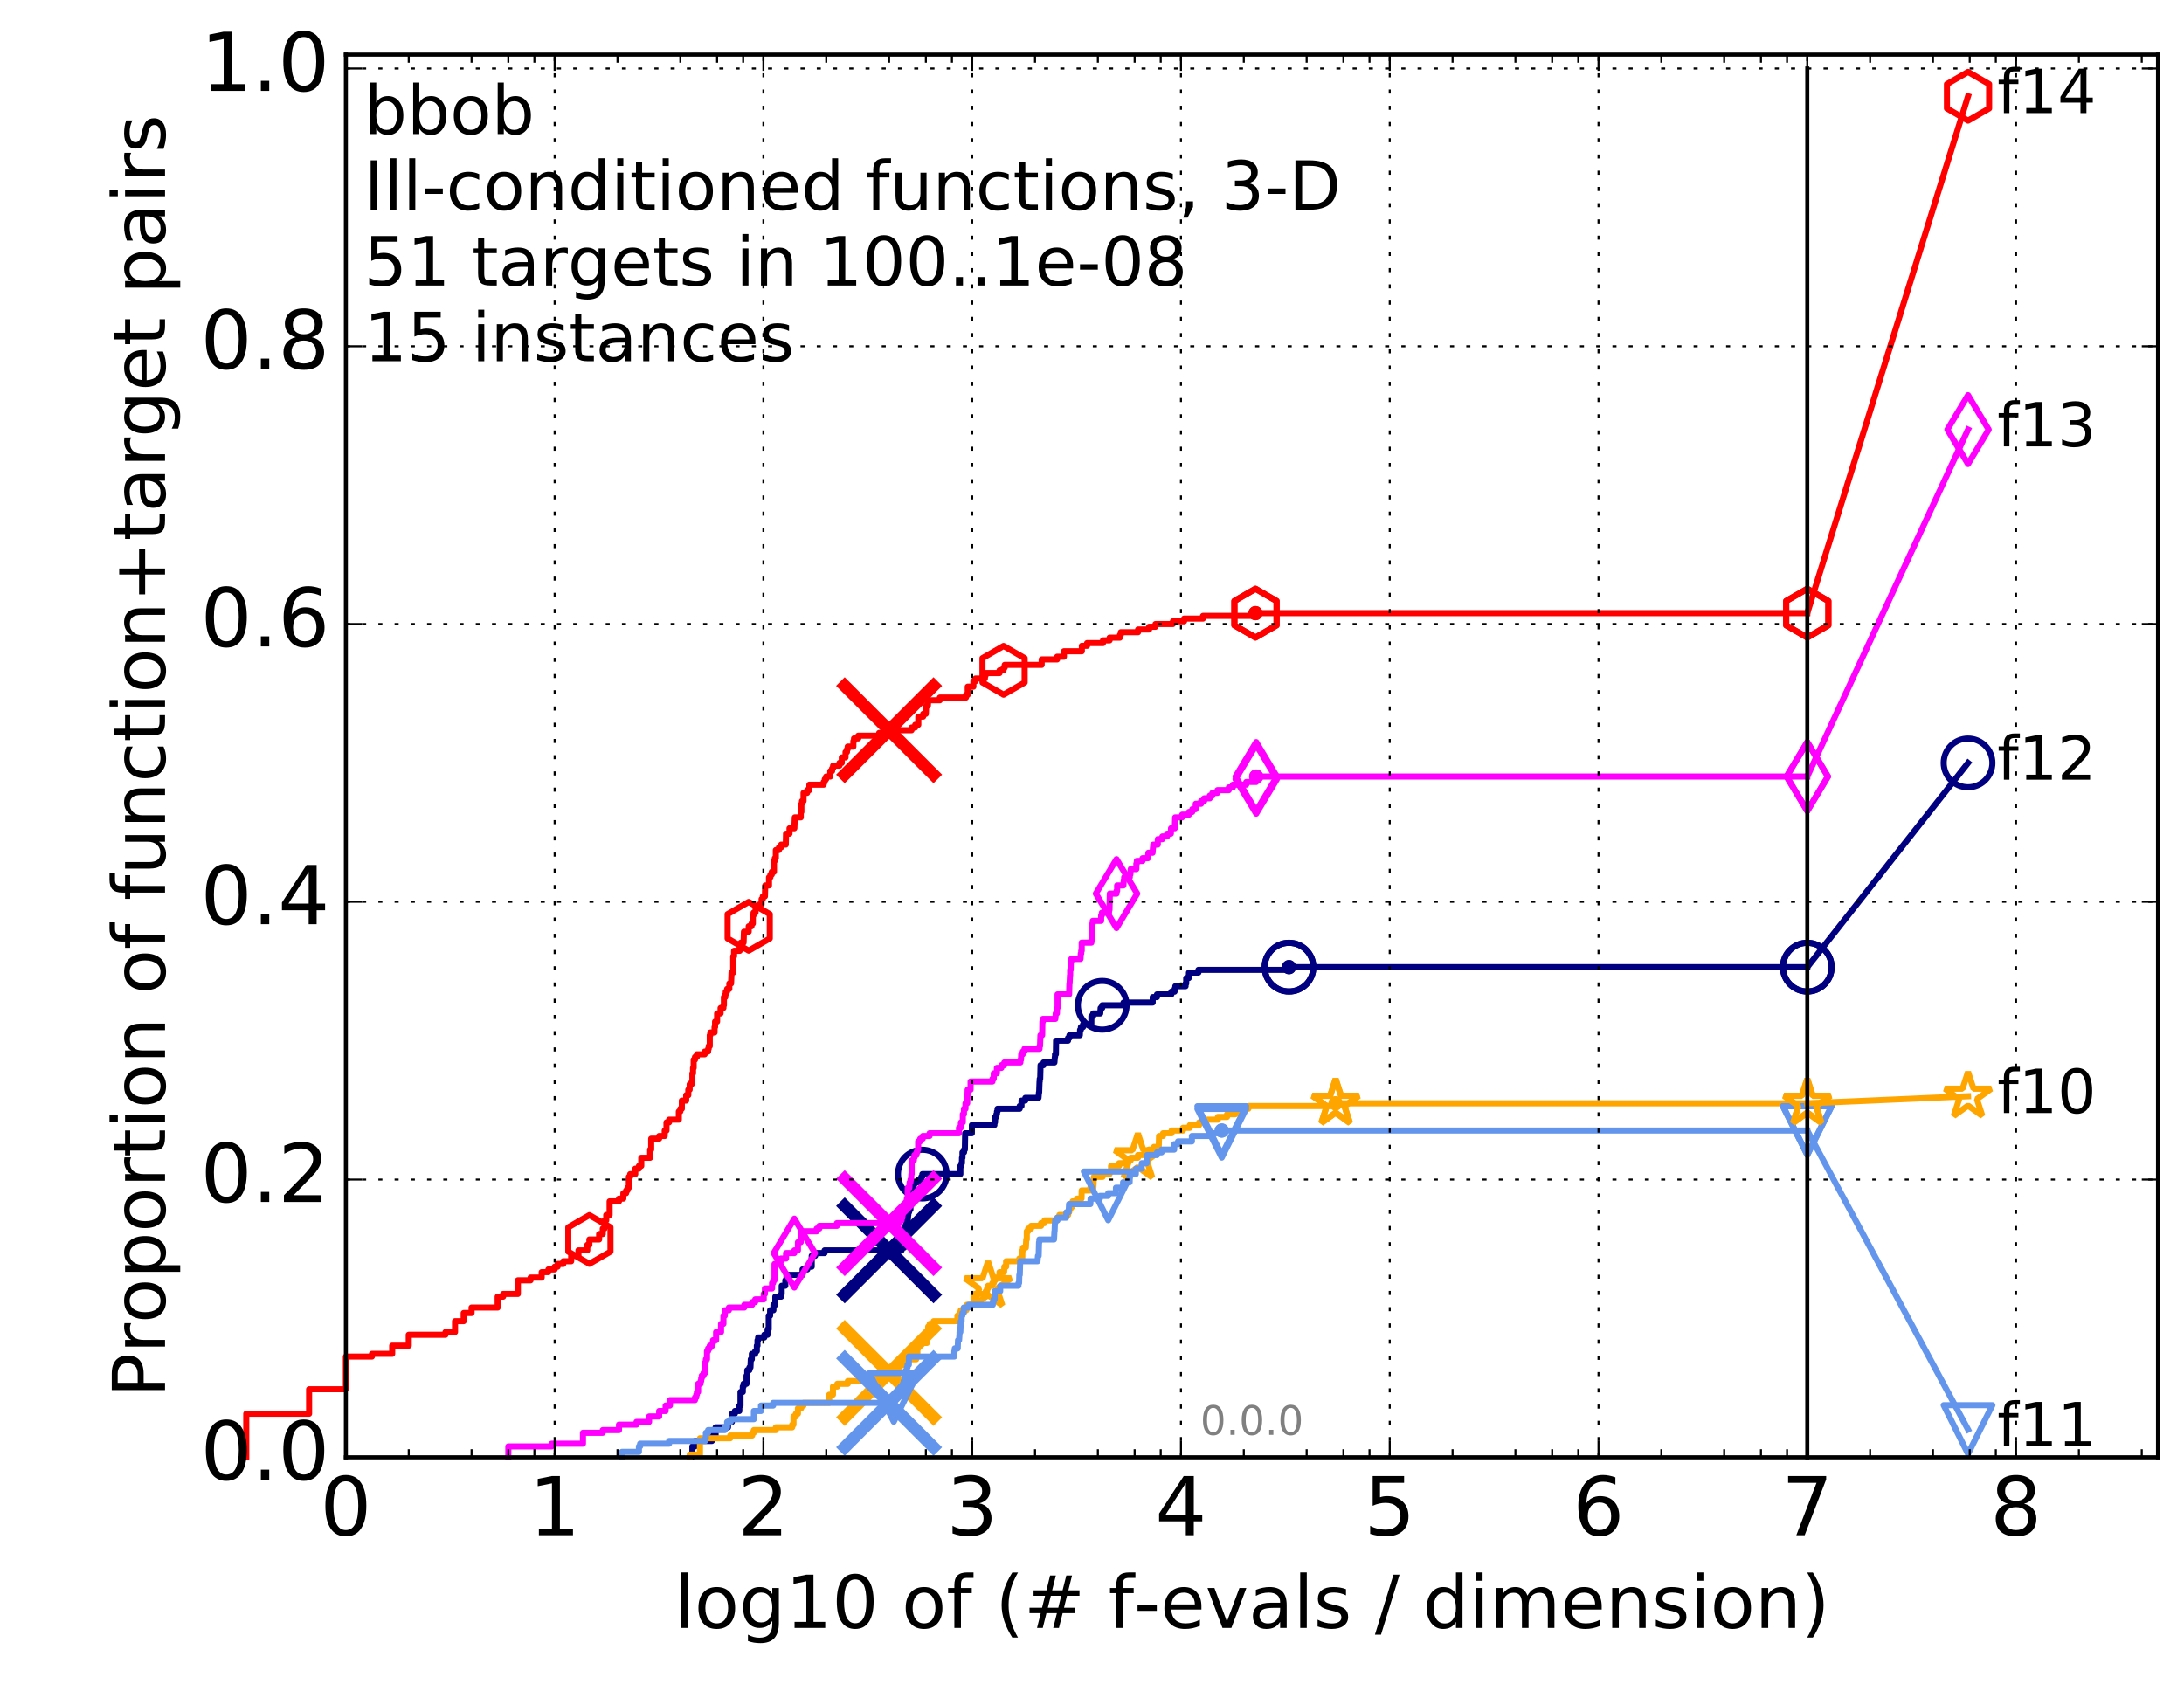 <?xml version="1.0" encoding="utf-8" standalone="no"?>
<!DOCTYPE svg PUBLIC "-//W3C//DTD SVG 1.1//EN"
  "http://www.w3.org/Graphics/SVG/1.1/DTD/svg11.dtd">
<!-- Created with matplotlib (http://matplotlib.org/) -->
<svg height="415pt" version="1.1" viewBox="0 0 538 415" width="538pt" xmlns="http://www.w3.org/2000/svg" xmlns:xlink="http://www.w3.org/1999/xlink">
 <defs>
  <style type="text/css">
*{stroke-linecap:butt;stroke-linejoin:round;stroke-miterlimit:100000;}
  </style>
 </defs>
 <g id="figure_1">
  <g id="patch_1">
   <path d="M 0 415.456 
L 538.8 415.456 
L 538.8 0 
L 0 0 
z
" style="fill:#ffffff;"/>
  </g>
  <g id="axes_1">
   <g id="patch_2">
    <path d="M 85.2 359.056 
L 531.6 359.056 
L 531.6 13.456 
L 85.2 13.456 
z
" style="fill:#ffffff;"/>
   </g>
   <g id="line2d_1">
    <defs>
     <path d="M 0 1.5 
C 0.398 1.5 0.779 1.342 1.061 1.061 
C 1.342 0.779 1.5 0.398 1.5 0 
C 1.5 -0.398 1.342 -0.779 1.061 -1.061 
C 0.779 -1.342 0.398 -1.5 0 -1.5 
C -0.398 -1.5 -0.779 -1.342 -1.061 -1.061 
C -1.342 -0.779 -1.5 -0.398 -1.5 0 
C -1.5 0.398 -1.342 0.779 -1.061 1.061 
C -0.779 1.342 -0.398 1.5 0 1.5 
z
" id="ma0c2655f50" style="stroke:#000080;stroke-width:0.5;"/>
    </defs>
    <g>
     <use style="fill:#000080;stroke:#000080;stroke-width:0.5;" x="317.528" xlink:href="#ma0c2655f50" y="238.288"/>
     <use style="fill:#000080;stroke:#000080;stroke-width:0.5;" x="317.528" xlink:href="#ma0c2655f50" y="238.288"/>
    </g>
   </g>
   <g id="line2d_2">
    <path d="M 170.222 359.056 
L 170.222 358.385 
L 170.551 358.385 
L 170.551 356.373 
L 171.194 356.373 
L 171.194 355.031 
L 175.371 355.031 
L 175.371 353.689 
L 176.272 353.689 
L 176.272 351.676 
L 179.334 351.676 
L 179.334 350.334 
L 180.302 350.334 
L 180.302 348.321 
L 181.028 348.321 
L 181.028 347.65 
L 182.123 347.65 
L 182.123 346.309 
L 182.412 346.309 
L 182.412 342.954 
L 182.98 342.954 
L 182.98 341.612 
L 183.166 341.612 
L 183.166 340.941 
L 183.895 340.941 
L 183.895 338.928 
L 184.074 338.928 
L 184.074 337.586 
L 184.602 337.586 
L 184.602 336.915 
L 184.861 336.915 
L 184.947 334.903 
L 185.202 334.903 
L 185.202 333.561 
L 186.032 333.561 
L 186.032 332.89 
L 186.436 332.89 
L 186.436 331.548 
L 186.596 331.548 
L 186.596 330.206 
L 186.754 330.206 
L 186.754 329.535 
L 188.279 329.535 
L 188.279 328.864 
L 189.076 328.864 
L 189.076 327.522 
L 189.359 327.522 
L 189.359 324.168 
L 189.707 324.168 
L 189.707 322.826 
L 190.522 322.826 
L 190.522 321.484 
L 190.984 321.484 
L 190.984 319.471 
L 192.437 319.471 
L 192.437 318.8 
L 192.559 318.8 
L 192.559 316.787 
L 193.454 316.787 
L 193.454 315.445 
L 193.745 315.445 
L 193.745 314.104 
L 197.701 314.104 
L 197.701 312.762 
L 198.878 312.762 
L 198.878 312.091 
L 199.953 312.091 
L 199.953 309.407 
L 200.81 309.407 
L 200.81 308.736 
L 203.125 308.736 
L 203.125 308.065 
L 222.093 308.065 
L 222.093 307.394 
L 222.717 307.394 
L 222.764 305.381 
L 222.984 305.381 
L 222.984 302.027 
L 223.232 302.027 
L 223.232 301.356 
L 223.462 301.356 
L 223.462 300.685 
L 223.614 300.685 
L 223.719 299.343 
L 223.75 299.343 
L 223.75 298.672 
L 223.93 298.672 
L 223.93 298.001 
L 224.271 298.001 
L 224.271 296.659 
L 224.635 296.659 
L 224.635 295.988 
L 224.952 295.988 
L 224.98 291.963 
L 225.193 291.963 
L 225.193 291.292 
L 226.295 291.292 
L 226.295 290.621 
L 226.944 290.621 
L 226.944 289.95 
L 227.203 289.95 
L 227.203 289.279 
L 236.571 289.279 
L 236.571 287.266 
L 236.833 287.266 
L 236.833 286.595 
L 236.958 286.595 
L 236.975 285.253 
L 237.091 285.253 
L 237.091 283.911 
L 237.477 283.911 
L 237.477 283.24 
L 237.68 283.24 
L 237.752 279.215 
L 239.404 279.215 
L 239.411 277.202 
L 244.959 277.202 
L 244.959 276.531 
L 245.098 276.531 
L 245.139 275.189 
L 245.449 275.189 
L 245.449 274.518 
L 245.585 274.518 
L 245.585 273.847 
L 245.726 273.847 
L 245.726 273.176 
L 251.179 273.176 
L 251.179 272.505 
L 251.629 272.505 
L 251.629 271.164 
L 252.573 271.164 
L 252.573 270.493 
L 255.818 270.493 
L 255.929 269.151 
L 255.982 269.151 
L 256.078 266.467 
L 256.121 266.467 
L 256.121 265.796 
L 256.237 265.796 
L 256.325 262.441 
L 257.062 262.441 
L 257.062 261.77 
L 259.742 261.77 
L 259.844 260.429 
L 259.889 260.429 
L 259.889 259.758 
L 260.103 259.758 
L 260.15 256.403 
L 263.094 256.403 
L 263.094 255.732 
L 263.438 255.732 
L 263.438 255.061 
L 266 255.061 
L 266.062 253.719 
L 266.267 253.719 
L 266.267 253.048 
L 266.797 253.048 
L 266.797 252.377 
L 268.842 252.377 
L 268.842 250.364 
L 269.284 250.364 
L 269.284 249.694 
L 271.033 249.694 
L 271.122 248.352 
L 271.521 248.352 
L 271.521 247.681 
L 276.759 247.681 
L 276.759 247.01 
L 283.953 247.01 
L 283.953 245.668 
L 285.012 245.668 
L 285.012 244.997 
L 288.553 244.997 
L 288.553 244.326 
L 289.345 244.326 
L 289.345 243.655 
L 289.524 243.655 
L 289.524 242.984 
L 292.051 242.984 
L 292.051 242.313 
L 292.209 242.313 
L 292.209 240.971 
L 292.851 240.971 
L 292.885 239.629 
L 295.213 239.629 
L 295.213 238.958 
L 317.528 238.958 
L 317.528 238.288 
L 445.2 238.288 
L 445.2 238.288 
" style="fill:none;stroke:#000080;stroke-linecap:square;stroke-width:1.5;"/>
   </g>
   <g id="line2d_3">
    <defs>
     <path d="M 0 6 
C 1.591 6 3.117 5.368 4.243 4.243 
C 5.368 3.117 6 1.591 6 0 
C 6 -1.591 5.368 -3.117 4.243 -4.243 
C 3.117 -5.368 1.591 -6 0 -6 
C -1.591 -6 -3.117 -5.368 -4.243 -4.243 
C -5.368 -3.117 -6 -1.591 -6 0 
C -6 1.591 -5.368 3.117 -4.243 4.243 
C -3.117 5.368 -1.591 6 0 6 
z
" id="mf292760c06" style="stroke:#000080;stroke-width:1.5;"/>
    </defs>
    <g>
     <use style="fill:none;stroke:#000080;stroke-width:1.5;" x="227.203" xlink:href="#mf292760c06" y="289.279"/>
     <use style="fill:none;stroke:#000080;stroke-width:1.5;" x="271.521" xlink:href="#mf292760c06" y="247.681"/>
     <use style="fill:none;stroke:#000080;stroke-width:1.5;" x="317.528" xlink:href="#mf292760c06" y="238.288"/>
     <use style="fill:none;stroke:#000080;stroke-width:1.5;" x="317.528" xlink:href="#mf292760c06" y="238.288"/>
     <use style="fill:none;stroke:#000080;stroke-width:1.5;" x="445.2" xlink:href="#mf292760c06" y="238.288"/>
    </g>
   </g>
   <g id="line2d_4"/>
   <g id="line2d_5">
    <path clip-path="url(#p2ae99ae1e7)" d="M 219.02 308.065 
" style="fill:none;stroke:#000080;stroke-linecap:square;"/>
    <defs>
     <path d="M -12 12 
L 12 -12 
M -12 -12 
L 12 12 
" id="m11807d28f5" style="stroke:#000080;stroke-width:3.0;"/>
    </defs>
    <g clip-path="url(#p2ae99ae1e7)">
     <use style="fill:#000080;stroke:#000080;stroke-width:3.0;" x="219.02" xlink:href="#m11807d28f5" y="308.065"/>
    </g>
   </g>
   <g id="line2d_6">
    <defs>
     <path d="M 0 1.5 
C 0.398 1.5 0.779 1.342 1.061 1.061 
C 1.342 0.779 1.5 0.398 1.5 0 
C 1.5 -0.398 1.342 -0.779 1.061 -1.061 
C 0.779 -1.342 0.398 -1.5 0 -1.5 
C -0.398 -1.5 -0.779 -1.342 -1.061 -1.061 
C -1.342 -0.779 -1.5 -0.398 -1.5 0 
C -1.5 0.398 -1.342 0.779 -1.061 1.061 
C -0.779 1.342 -0.398 1.5 0 1.5 
z
" id="mda98d8a442" style="stroke:#ff00ff;stroke-width:0.5;"/>
    </defs>
    <g>
     <use style="fill:#ff00ff;stroke:#ff00ff;stroke-width:0.5;" x="309.448" xlink:href="#mda98d8a442" y="191.322"/>
     <use style="fill:#ff00ff;stroke:#ff00ff;stroke-width:0.5;" x="309.448" xlink:href="#mda98d8a442" y="191.322"/>
    </g>
   </g>
   <g id="line2d_7">
    <path d="M 125.219 359.056 
L 125.219 356.373 
L 135.871 356.373 
L 135.871 355.702 
L 143.606 355.702 
L 143.606 353.018 
L 148.48 353.018 
L 148.48 352.347 
L 152.479 352.347 
L 152.479 351.005 
L 156.794 351.005 
L 156.794 350.334 
L 159.89 350.334 
L 159.89 348.992 
L 162.374 348.992 
L 162.374 347.65 
L 163.962 347.65 
L 163.962 346.309 
L 165.031 346.309 
L 165.031 344.967 
L 171.194 344.967 
L 171.194 344.296 
L 171.508 344.296 
L 171.508 343.625 
L 171.664 343.625 
L 171.664 342.954 
L 171.972 342.954 
L 171.972 340.941 
L 172.576 340.941 
L 172.576 340.27 
L 172.724 340.27 
L 172.724 339.599 
L 172.871 339.599 
L 172.871 338.928 
L 173.308 338.928 
L 173.308 338.257 
L 173.736 338.257 
L 173.736 335.574 
L 173.877 335.574 
L 173.877 334.903 
L 174.156 334.903 
L 174.156 332.89 
L 174.432 332.89 
L 174.432 332.219 
L 174.839 332.219 
L 174.839 331.548 
L 175.502 331.548 
L 175.502 330.877 
L 175.632 330.877 
L 175.632 330.206 
L 176.398 330.206 
L 176.398 328.193 
L 177.619 328.193 
L 177.619 326.18 
L 178.205 326.18 
L 178.205 324.168 
L 178.55 324.168 
L 178.55 322.826 
L 179.553 322.826 
L 179.553 322.155 
L 183.351 322.155 
L 183.351 321.484 
L 185.286 321.484 
L 185.286 320.813 
L 186.032 320.813 
L 186.032 320.142 
L 188.131 320.142 
L 188.131 318.8 
L 188.426 318.8 
L 188.426 317.458 
L 190.186 317.458 
L 190.186 316.116 
L 190.455 316.116 
L 190.455 315.445 
L 190.787 315.445 
L 190.787 311.42 
L 191.564 311.42 
L 191.564 310.749 
L 192.376 310.749 
L 192.376 310.078 
L 193.629 310.078 
L 193.629 308.736 
L 195.678 308.736 
L 195.678 308.065 
L 196.561 308.065 
L 196.561 306.052 
L 197.262 306.052 
L 197.262 303.369 
L 201.185 303.369 
L 201.185 302.698 
L 201.838 302.698 
L 201.838 302.027 
L 206.169 302.027 
L 206.169 301.356 
L 221.667 301.356 
L 221.667 300.685 
L 222.093 300.685 
L 222.093 300.014 
L 222.271 300.014 
L 222.351 298.672 
L 222.543 298.672 
L 222.543 298.001 
L 222.685 298.001 
L 222.685 297.33 
L 223.139 297.33 
L 223.139 296.659 
L 223.385 296.659 
L 223.385 295.317 
L 223.568 295.317 
L 223.614 292.634 
L 224.019 292.634 
L 224.078 291.292 
L 224.285 291.292 
L 224.285 290.621 
L 224.446 290.621 
L 224.505 289.279 
L 224.577 289.279 
L 224.577 285.924 
L 225.108 285.924 
L 225.108 285.253 
L 225.249 285.253 
L 225.249 284.582 
L 225.751 284.582 
L 225.751 283.911 
L 225.984 283.911 
L 225.984 283.24 
L 226.174 283.24 
L 226.174 281.228 
L 226.681 281.228 
L 226.681 280.557 
L 227.319 280.557 
L 227.319 279.886 
L 228.988 279.886 
L 228.988 279.215 
L 236.229 279.215 
L 236.229 277.873 
L 236.656 277.873 
L 236.715 276.531 
L 237.174 276.531 
L 237.174 274.518 
L 237.453 274.518 
L 237.453 273.176 
L 237.833 273.176 
L 237.833 271.834 
L 238.254 271.834 
L 238.364 268.48 
L 239.088 268.48 
L 239.088 266.467 
L 244.476 266.467 
L 244.476 265.796 
L 244.795 265.796 
L 244.795 264.454 
L 245.568 264.454 
L 245.568 263.112 
L 246.679 263.112 
L 246.679 262.441 
L 247.396 262.441 
L 247.396 261.77 
L 251.359 261.77 
L 251.359 261.099 
L 251.508 261.099 
L 251.56 259.758 
L 251.938 259.758 
L 251.938 259.087 
L 252.364 259.087 
L 252.364 258.416 
L 256.075 258.416 
L 256.075 257.745 
L 256.195 257.745 
L 256.293 255.061 
L 256.724 255.061 
L 256.779 251.706 
L 256.916 251.706 
L 256.916 251.035 
L 259.966 251.035 
L 260.067 249.694 
L 260.361 249.694 
L 260.402 248.352 
L 260.513 248.352 
L 260.513 244.997 
L 263.366 244.997 
L 263.438 242.313 
L 263.486 242.313 
L 263.577 240.3 
L 263.62 240.3 
L 263.62 238.958 
L 263.751 238.958 
L 263.791 236.946 
L 263.891 236.946 
L 263.891 236.275 
L 266.163 236.275 
L 266.24 234.933 
L 266.345 234.933 
L 266.345 234.262 
L 266.464 234.262 
L 266.464 232.249 
L 268.842 232.249 
L 268.842 231.578 
L 268.985 231.578 
L 269.089 227.553 
L 269.185 227.553 
L 269.185 226.882 
L 271.251 226.882 
L 271.251 225.54 
L 271.432 225.54 
L 271.432 224.869 
L 273.19 224.869 
L 273.19 224.198 
L 273.308 224.198 
L 273.393 220.172 
L 275.041 220.172 
L 275.041 219.501 
L 275.192 219.501 
L 275.192 218.159 
L 276.741 218.159 
L 276.828 216.818 
L 276.929 216.818 
L 276.929 216.147 
L 278.306 216.147 
L 278.306 215.476 
L 278.447 215.476 
L 278.54 214.134 
L 279.922 214.134 
L 279.922 212.792 
L 280.043 212.792 
L 280.043 212.121 
L 281.451 212.121 
L 281.451 211.45 
L 282.776 211.45 
L 282.884 210.108 
L 283.925 210.108 
L 284.026 208.766 
L 284.079 208.766 
L 284.079 208.095 
L 285.211 208.095 
L 285.211 206.753 
L 286.335 206.753 
L 286.335 206.083 
L 287.494 206.083 
L 287.494 205.412 
L 288.427 205.412 
L 288.471 204.07 
L 289.404 204.07 
L 289.485 201.386 
L 291.2 201.386 
L 291.2 200.715 
L 292.885 200.715 
L 292.885 200.044 
L 293.701 200.044 
L 293.701 199.373 
L 294.509 199.373 
L 294.552 198.031 
L 295.874 198.031 
L 295.874 197.36 
L 296.64 197.36 
L 296.64 196.689 
L 298.021 196.689 
L 298.021 196.018 
L 298.662 196.018 
L 298.662 195.348 
L 299.916 195.348 
L 299.916 194.677 
L 302.695 194.677 
L 302.695 194.006 
L 303.703 194.006 
L 303.703 193.335 
L 306.998 193.335 
L 306.998 192.664 
L 309.442 192.664 
L 309.448 191.322 
L 445.2 191.322 
L 445.2 191.322 
" style="fill:none;stroke:#ff00ff;stroke-linecap:square;stroke-width:1.5;"/>
   </g>
   <g id="line2d_8">
    <defs>
     <path d="M -0 8.485 
L 5.091 0 
L 0 -8.485 
L -5.091 -0 
z
" id="m5604ea264b" style="stroke:#ff00ff;stroke-linejoin:miter;stroke-width:1.5;"/>
    </defs>
    <g>
     <use style="fill:none;stroke:#ff00ff;stroke-linejoin:miter;stroke-width:1.5;" x="195.678" xlink:href="#m5604ea264b" y="308.736"/>
     <use style="fill:none;stroke:#ff00ff;stroke-linejoin:miter;stroke-width:1.5;" x="275.041" xlink:href="#m5604ea264b" y="220.172"/>
     <use style="fill:none;stroke:#ff00ff;stroke-linejoin:miter;stroke-width:1.5;" x="309.448" xlink:href="#m5604ea264b" y="191.993"/>
     <use style="fill:none;stroke:#ff00ff;stroke-linejoin:miter;stroke-width:1.5;" x="309.448" xlink:href="#m5604ea264b" y="191.322"/>
     <use style="fill:none;stroke:#ff00ff;stroke-linejoin:miter;stroke-width:1.5;" x="445.2" xlink:href="#m5604ea264b" y="191.322"/>
    </g>
   </g>
   <g id="line2d_9"/>
   <g id="line2d_10">
    <path clip-path="url(#p2ae99ae1e7)" d="M 219.02 301.356 
" style="fill:none;stroke:#ff00ff;stroke-linecap:square;"/>
    <defs>
     <path d="M -12 12 
L 12 -12 
M -12 -12 
L 12 12 
" id="md086aacde5" style="stroke:#ff00ff;stroke-width:3.0;"/>
    </defs>
    <g clip-path="url(#p2ae99ae1e7)">
     <use style="fill:#ff00ff;stroke:#ff00ff;stroke-width:3.0;" x="219.02" xlink:href="#md086aacde5" y="301.356"/>
    </g>
   </g>
   <g id="line2d_11">
    <defs>
     <path d="M 0 1.5 
C 0.398 1.5 0.779 1.342 1.061 1.061 
C 1.342 0.779 1.5 0.398 1.5 0 
C 1.5 -0.398 1.342 -0.779 1.061 -1.061 
C 0.779 -1.342 0.398 -1.5 0 -1.5 
C -0.398 -1.5 -0.779 -1.342 -1.061 -1.061 
C -1.342 -0.779 -1.5 -0.398 -1.5 0 
C -1.5 0.398 -1.342 0.779 -1.061 1.061 
C -0.779 1.342 -0.398 1.5 0 1.5 
z
" id="mc0291161a0" style="stroke:#ffa500;stroke-width:0.5;"/>
    </defs>
    <g>
     <use style="fill:#ffa500;stroke:#ffa500;stroke-width:0.5;" x="329.012" xlink:href="#mc0291161a0" y="271.834"/>
     <use style="fill:#ffa500;stroke:#ffa500;stroke-width:0.5;" x="329.012" xlink:href="#mc0291161a0" y="271.834"/>
    </g>
   </g>
   <g id="line2d_12">
    <path d="M 169.889 359.056 
L 169.889 358.385 
L 172.426 358.385 
L 172.426 354.36 
L 179.877 354.36 
L 179.877 353.689 
L 185.286 353.689 
L 185.286 353.018 
L 185.704 353.018 
L 185.704 352.347 
L 191.114 352.347 
L 191.114 351.676 
L 195.143 351.676 
L 195.143 351.005 
L 195.466 351.005 
L 195.466 348.992 
L 196.046 348.992 
L 196.046 348.321 
L 196.561 348.321 
L 196.561 346.979 
L 197.36 346.979 
L 197.36 346.309 
L 197.941 346.309 
L 197.941 345.638 
L 204.271 345.638 
L 204.271 343.625 
L 205.189 343.625 
L 205.189 341.612 
L 206.268 341.612 
L 206.268 340.941 
L 208.848 340.941 
L 208.848 340.27 
L 212.644 340.27 
L 212.644 339.599 
L 213.708 339.599 
L 213.708 338.928 
L 218.512 338.928 
L 218.512 338.257 
L 221.368 338.257 
L 221.368 337.586 
L 221.634 337.586 
L 221.634 336.244 
L 222.968 336.244 
L 223.061 334.903 
L 225.696 334.903 
L 225.696 333.561 
L 225.984 333.561 
L 225.984 331.548 
L 226.201 331.548 
L 226.201 330.877 
L 228.323 330.877 
L 228.323 328.864 
L 228.64 328.864 
L 228.64 326.851 
L 229.024 326.851 
L 229.024 326.18 
L 229.99 326.18 
L 229.99 325.509 
L 235.847 325.509 
L 235.847 324.168 
L 236.358 324.168 
L 236.358 323.497 
L 236.664 323.497 
L 236.664 322.826 
L 238.04 322.826 
L 238.04 322.155 
L 238.175 322.155 
L 238.175 321.484 
L 239.826 321.484 
L 239.826 319.471 
L 240.059 319.471 
L 240.059 318.8 
L 242.833 318.8 
L 242.833 318.129 
L 243.145 318.129 
L 243.145 317.458 
L 243.39 317.458 
L 243.39 316.787 
L 244.464 316.787 
L 244.464 316.116 
L 244.812 316.116 
L 244.812 315.445 
L 245.173 315.445 
L 245.173 314.774 
L 246.216 314.774 
L 246.216 313.433 
L 247.339 313.433 
L 247.412 312.091 
L 247.841 312.091 
L 247.841 310.749 
L 251.091 310.749 
L 251.091 310.078 
L 251.823 310.078 
L 251.848 308.065 
L 251.993 308.065 
L 251.993 307.394 
L 252.697 307.394 
L 252.803 305.381 
L 252.934 305.381 
L 252.934 303.369 
L 253.27 303.369 
L 253.27 302.698 
L 254.001 302.698 
L 254.001 302.027 
L 256.451 302.027 
L 256.451 301.356 
L 257.312 301.356 
L 257.312 300.685 
L 260.399 300.685 
L 260.399 300.014 
L 260.959 300.014 
L 260.959 299.343 
L 263.122 299.343 
L 263.122 298.672 
L 263.379 298.672 
L 263.379 298.001 
L 263.661 298.001 
L 263.661 297.33 
L 264.137 297.33 
L 264.216 295.988 
L 265.311 295.988 
L 265.311 295.317 
L 266.417 295.317 
L 266.464 293.304 
L 268.57 293.304 
L 268.57 292.634 
L 269.342 292.634 
L 269.428 290.621 
L 269.455 290.621 
L 269.455 289.95 
L 271.62 289.95 
L 271.62 289.279 
L 273.33 289.279 
L 273.33 288.608 
L 273.674 288.608 
L 273.696 287.266 
L 275.671 287.266 
L 275.671 286.595 
L 277.373 286.595 
L 277.373 285.924 
L 278.527 285.924 
L 278.527 285.253 
L 280.314 285.253 
L 280.314 284.582 
L 282.228 284.582 
L 282.228 283.911 
L 283.031 283.911 
L 283.031 283.24 
L 284.267 283.24 
L 284.267 282.569 
L 285.439 282.569 
L 285.518 279.886 
L 286.5 279.886 
L 286.5 279.215 
L 288.614 279.215 
L 288.614 278.544 
L 291.403 278.544 
L 291.403 277.873 
L 293.096 277.873 
L 293.096 277.202 
L 295.395 277.202 
L 295.395 276.531 
L 296.122 276.531 
L 296.122 275.86 
L 300.009 275.86 
L 300.009 275.189 
L 302.269 275.189 
L 302.269 274.518 
L 304.316 274.518 
L 304.316 273.847 
L 305.313 273.847 
L 305.313 273.176 
L 307.513 273.176 
L 307.513 272.505 
L 329.012 272.505 
L 329.012 271.834 
L 445.2 271.834 
L 445.2 271.834 
" style="fill:none;stroke:#ffa500;stroke-linecap:square;stroke-width:1.5;"/>
   </g>
   <g id="line2d_13">
    <defs>
     <path d="M 0 -6 
L -1.347 -1.854 
L -5.706 -1.854 
L -2.18 0.708 
L -3.527 4.854 
L -0 2.292 
L 3.527 4.854 
L 2.18 0.708 
L 5.706 -1.854 
L 1.347 -1.854 
z
" id="m21d33e8d56" style="stroke:#ffa500;stroke-linejoin:bevel;stroke-width:1.5;"/>
    </defs>
    <g>
     <use style="fill:none;stroke:#ffa500;stroke-linejoin:bevel;stroke-width:1.5;" x="243.39" xlink:href="#m21d33e8d56" y="316.787"/>
     <use style="fill:none;stroke:#ffa500;stroke-linejoin:bevel;stroke-width:1.5;" x="280.314" xlink:href="#m21d33e8d56" y="285.253"/>
     <use style="fill:none;stroke:#ffa500;stroke-linejoin:bevel;stroke-width:1.5;" x="329.012" xlink:href="#m21d33e8d56" y="271.834"/>
     <use style="fill:none;stroke:#ffa500;stroke-linejoin:bevel;stroke-width:1.5;" x="329.012" xlink:href="#m21d33e8d56" y="271.834"/>
     <use style="fill:none;stroke:#ffa500;stroke-linejoin:bevel;stroke-width:1.5;" x="445.2" xlink:href="#m21d33e8d56" y="271.834"/>
    </g>
   </g>
   <g id="line2d_14"/>
   <g id="line2d_15">
    <path clip-path="url(#p2ae99ae1e7)" d="M 219.02 338.257 
" style="fill:none;stroke:#ffa500;stroke-linecap:square;"/>
    <defs>
     <path d="M -12 12 
L 12 -12 
M -12 -12 
L 12 12 
" id="m8b8642e33d" style="stroke:#ffa500;stroke-width:3.0;"/>
    </defs>
    <g clip-path="url(#p2ae99ae1e7)">
     <use style="fill:#ffa500;stroke:#ffa500;stroke-width:3.0;" x="219.02" xlink:href="#m8b8642e33d" y="338.257"/>
    </g>
   </g>
   <g id="line2d_16">
    <defs>
     <path d="M 0 1.5 
C 0.398 1.5 0.779 1.342 1.061 1.061 
C 1.342 0.779 1.5 0.398 1.5 0 
C 1.5 -0.398 1.342 -0.779 1.061 -1.061 
C 0.779 -1.342 0.398 -1.5 0 -1.5 
C -0.398 -1.5 -0.779 -1.342 -1.061 -1.061 
C -1.342 -0.779 -1.5 -0.398 -1.5 0 
C -1.5 0.398 -1.342 0.779 -1.061 1.061 
C -0.779 1.342 -0.398 1.5 0 1.5 
z
" id="m5f4cb9986a" style="stroke:#6495ed;stroke-width:0.5;"/>
    </defs>
    <g>
     <use style="fill:#6495ed;stroke:#6495ed;stroke-width:0.5;" x="300.963" xlink:href="#m5f4cb9986a" y="278.544"/>
     <use style="fill:#6495ed;stroke:#6495ed;stroke-width:0.5;" x="300.963" xlink:href="#m5f4cb9986a" y="278.544"/>
    </g>
   </g>
   <g id="line2d_17">
    <path d="M 153.2 359.056 
L 153.2 357.714 
L 157.39 357.714 
L 157.39 356.373 
L 157.682 356.373 
L 157.682 355.702 
L 164.821 355.702 
L 164.821 355.031 
L 173.736 355.031 
L 173.736 354.36 
L 173.877 354.36 
L 173.877 353.018 
L 174.432 353.018 
L 174.432 352.347 
L 178.55 352.347 
L 178.55 351.676 
L 179.112 351.676 
L 179.112 350.334 
L 179.984 350.334 
L 179.984 349.663 
L 185.704 349.663 
L 185.704 347.65 
L 187.453 347.65 
L 187.453 346.309 
L 190.455 346.309 
L 190.455 345.638 
L 220.039 345.638 
L 220.039 344.967 
L 220.163 344.967 
L 220.163 344.296 
L 220.409 344.296 
L 220.409 343.625 
L 220.911 343.625 
L 220.911 342.954 
L 221.865 342.954 
L 221.865 341.612 
L 222.399 341.612 
L 222.399 340.941 
L 222.606 340.941 
L 222.606 340.27 
L 222.968 340.27 
L 222.968 338.928 
L 223.17 338.928 
L 223.17 337.586 
L 223.4 337.586 
L 223.4 336.915 
L 223.553 336.915 
L 223.553 336.244 
L 223.885 336.244 
L 223.885 334.232 
L 235.081 334.232 
L 235.081 332.89 
L 235.198 332.89 
L 235.198 332.219 
L 235.926 332.219 
L 235.996 330.206 
L 236.255 330.206 
L 236.35 328.864 
L 236.367 328.864 
L 236.367 328.193 
L 236.563 328.193 
L 236.673 325.509 
L 236.883 325.509 
L 236.883 324.168 
L 237.066 324.168 
L 237.066 323.497 
L 237.412 323.497 
L 237.412 322.155 
L 238.613 322.155 
L 238.613 321.484 
L 244.565 321.484 
L 244.565 320.813 
L 244.742 320.813 
L 244.742 320.142 
L 245.028 320.142 
L 245.028 318.129 
L 246.381 318.129 
L 246.381 316.787 
L 250.877 316.787 
L 250.877 316.116 
L 251.038 316.116 
L 251.095 314.104 
L 251.206 314.104 
L 251.302 310.749 
L 255.577 310.749 
L 255.685 309.407 
L 255.861 309.407 
L 255.95 306.052 
L 256.029 306.052 
L 256.029 305.381 
L 259.639 305.381 
L 259.748 303.369 
L 259.787 303.369 
L 259.862 301.356 
L 259.927 301.356 
L 259.927 300.685 
L 260.495 300.685 
L 260.495 300.014 
L 262.649 300.014 
L 262.686 298.672 
L 263.246 298.672 
L 263.353 296.659 
L 268.597 296.659 
L 268.647 295.317 
L 270.946 295.317 
L 270.946 294.646 
L 272.988 294.646 
L 272.988 293.975 
L 274.898 293.975 
L 274.898 292.634 
L 276.638 292.634 
L 276.657 291.292 
L 278.27 291.292 
L 278.32 289.279 
L 279.791 289.279 
L 279.837 287.937 
L 281.23 287.937 
L 281.258 286.595 
L 282.481 286.595 
L 282.567 285.253 
L 282.594 285.253 
L 282.594 284.582 
L 285.023 284.582 
L 285.023 283.911 
L 286.157 283.911 
L 286.157 283.24 
L 289.249 283.24 
L 289.249 281.899 
L 290.192 281.899 
L 290.192 281.228 
L 293.608 281.228 
L 293.608 279.886 
L 298.559 279.886 
L 298.559 279.215 
L 300.963 279.215 
L 300.963 278.544 
L 445.2 278.544 
L 445.2 278.544 
" style="fill:none;stroke:#6495ed;stroke-linecap:square;stroke-width:1.5;"/>
   </g>
   <g id="line2d_18">
    <defs>
     <path d="M -0 6 
L 6 -6 
L -6 -6 
z
" id="med91e525d0" style="stroke:#6495ed;stroke-linejoin:miter;stroke-width:1.5;"/>
    </defs>
    <g>
     <use style="fill:none;stroke:#6495ed;stroke-linejoin:miter;stroke-width:1.5;" x="220.163" xlink:href="#med91e525d0" y="344.296"/>
     <use style="fill:none;stroke:#6495ed;stroke-linejoin:miter;stroke-width:1.5;" x="272.988" xlink:href="#med91e525d0" y="294.646"/>
     <use style="fill:none;stroke:#6495ed;stroke-linejoin:miter;stroke-width:1.5;" x="300.963" xlink:href="#med91e525d0" y="279.215"/>
     <use style="fill:none;stroke:#6495ed;stroke-linejoin:miter;stroke-width:1.5;" x="300.963" xlink:href="#med91e525d0" y="278.544"/>
     <use style="fill:none;stroke:#6495ed;stroke-linejoin:miter;stroke-width:1.5;" x="445.2" xlink:href="#med91e525d0" y="278.544"/>
    </g>
   </g>
   <g id="line2d_19"/>
   <g id="line2d_20">
    <path clip-path="url(#p2ae99ae1e7)" d="M 219.02 345.638 
" style="fill:none;stroke:#6495ed;stroke-linecap:square;"/>
    <defs>
     <path d="M -12 12 
L 12 -12 
M -12 -12 
L 12 12 
" id="mb80f931b18" style="stroke:#6495ed;stroke-width:3.0;"/>
    </defs>
    <g clip-path="url(#p2ae99ae1e7)">
     <use style="fill:#6495ed;stroke:#6495ed;stroke-width:3.0;" x="219.02" xlink:href="#mb80f931b18" y="345.638"/>
    </g>
   </g>
   <g id="line2d_21">
    <defs>
     <path d="M 0 1.5 
C 0.398 1.5 0.779 1.342 1.061 1.061 
C 1.342 0.779 1.5 0.398 1.5 0 
C 1.5 -0.398 1.342 -0.779 1.061 -1.061 
C 0.779 -1.342 0.398 -1.5 0 -1.5 
C -0.398 -1.5 -0.779 -1.342 -1.061 -1.061 
C -1.342 -0.779 -1.5 -0.398 -1.5 0 
C -1.5 0.398 -1.342 0.779 -1.061 1.061 
C -0.779 1.342 -0.398 1.5 0 1.5 
z
" id="m4b9a663a64" style="stroke:#ff0000;stroke-width:0.5;"/>
    </defs>
    <g>
     <use style="fill:#ff0000;stroke:#ff0000;stroke-width:0.5;" x="309.274" xlink:href="#m4b9a663a64" y="151.066"/>
     <use style="fill:#ff0000;stroke:#ff0000;stroke-width:0.5;" x="309.274" xlink:href="#m4b9a663a64" y="151.066"/>
    </g>
   </g>
   <g id="line2d_22">
    <path d="M 60.662 359.056 
L 60.662 348.321 
L 76.144 348.321 
L 76.144 342.283 
L 85.2 342.283 
L 85.2 334.232 
L 91.625 334.232 
L 91.625 333.561 
L 96.609 333.561 
L 96.609 331.548 
L 100.682 331.548 
L 100.682 328.864 
L 109.738 328.864 
L 109.738 328.193 
L 112.091 328.193 
L 112.091 325.509 
L 114.22 325.509 
L 114.22 323.497 
L 116.163 323.497 
L 116.163 322.155 
L 122.589 322.155 
L 122.589 319.471 
L 123.943 319.471 
L 123.943 318.8 
L 127.572 318.8 
L 127.572 315.445 
L 130.694 315.445 
L 130.694 314.774 
L 133.432 314.774 
L 133.432 313.433 
L 135.088 313.433 
L 135.088 312.762 
L 136.629 312.762 
L 136.629 312.091 
L 137.361 312.091 
L 137.361 311.42 
L 138.757 311.42 
L 138.757 310.749 
L 140.701 310.749 
L 140.701 309.407 
L 142.489 309.407 
L 142.489 308.065 
L 144.669 308.065 
L 144.669 306.723 
L 145.183 306.723 
L 145.183 305.381 
L 147.587 305.381 
L 147.587 304.039 
L 148.48 304.039 
L 148.48 302.698 
L 148.914 302.698 
L 148.914 300.685 
L 149.339 300.685 
L 149.339 299.343 
L 150.167 299.343 
L 150.167 295.988 
L 152.479 295.988 
L 152.479 295.317 
L 153.552 295.317 
L 153.552 293.975 
L 154.239 293.975 
L 154.239 293.304 
L 154.575 293.304 
L 154.575 292.634 
L 154.906 292.634 
L 154.906 289.95 
L 155.232 289.95 
L 155.232 289.279 
L 156.49 289.279 
L 156.49 287.937 
L 157.39 287.937 
L 157.39 287.266 
L 157.97 287.266 
L 157.97 285.253 
L 160.151 285.253 
L 160.151 283.24 
L 160.409 283.24 
L 160.409 280.557 
L 162.374 280.557 
L 162.374 279.886 
L 163.742 279.886 
L 163.742 278.544 
L 164.18 278.544 
L 164.18 276.531 
L 164.821 276.531 
L 164.821 275.86 
L 167.216 275.86 
L 167.216 273.847 
L 167.592 273.847 
L 167.592 273.176 
L 167.961 273.176 
L 167.961 271.164 
L 169.033 271.164 
L 169.033 269.822 
L 169.551 269.822 
L 169.551 268.48 
L 169.889 268.48 
L 169.889 267.138 
L 170.387 267.138 
L 170.387 266.467 
L 170.551 266.467 
L 170.551 264.454 
L 170.713 264.454 
L 170.713 263.112 
L 170.875 263.112 
L 170.875 261.099 
L 171.194 261.099 
L 171.194 260.429 
L 171.664 260.429 
L 171.664 259.758 
L 173.594 259.758 
L 173.594 259.087 
L 174.432 259.087 
L 174.432 258.416 
L 174.569 258.416 
L 174.569 257.745 
L 174.839 257.745 
L 174.839 255.061 
L 174.973 255.061 
L 174.973 254.39 
L 176.019 254.39 
L 176.019 253.048 
L 176.146 253.048 
L 176.146 251.706 
L 176.648 251.706 
L 176.648 249.694 
L 177.5 249.694 
L 177.5 248.352 
L 178.205 248.352 
L 178.205 247.681 
L 178.321 247.681 
L 178.321 245.668 
L 178.663 245.668 
L 178.663 244.997 
L 178.777 244.997 
L 178.777 244.326 
L 179.112 244.326 
L 179.112 243.655 
L 179.661 243.655 
L 179.661 242.313 
L 180.091 242.313 
L 180.197 239.629 
L 180.616 239.629 
L 180.616 235.604 
L 180.823 235.604 
L 180.823 234.262 
L 182.22 234.262 
L 182.22 232.92 
L 182.508 232.92 
L 182.508 232.249 
L 183.166 232.249 
L 183.259 229.565 
L 184.427 229.565 
L 184.427 228.223 
L 185.117 228.223 
L 185.117 227.553 
L 185.454 227.553 
L 185.454 225.54 
L 185.621 225.54 
L 185.621 224.869 
L 186.114 224.869 
L 186.114 223.527 
L 186.99 223.527 
L 186.99 222.856 
L 187.606 222.856 
L 187.606 221.514 
L 187.908 221.514 
L 187.908 220.843 
L 188.426 220.843 
L 188.499 218.159 
L 189.429 218.159 
L 189.429 216.147 
L 189.776 216.147 
L 189.776 215.476 
L 190.118 215.476 
L 190.118 214.805 
L 190.655 214.805 
L 190.655 212.121 
L 190.853 212.121 
L 190.853 211.45 
L 191.114 211.45 
L 191.114 209.437 
L 191.88 209.437 
L 191.88 208.766 
L 192.437 208.766 
L 192.437 208.095 
L 193.571 208.095 
L 193.629 205.412 
L 194.483 205.412 
L 194.483 204.07 
L 195.678 204.07 
L 195.784 201.386 
L 197.262 201.386 
L 197.262 200.044 
L 197.409 200.044 
L 197.409 198.031 
L 197.556 198.031 
L 197.556 197.36 
L 197.941 197.36 
L 197.941 195.348 
L 198.832 195.348 
L 198.832 194.677 
L 199.377 194.677 
L 199.377 193.335 
L 202.897 193.335 
L 202.897 192.664 
L 203.163 192.664 
L 203.163 191.993 
L 203.501 191.993 
L 203.501 191.322 
L 204.522 191.322 
L 204.522 189.98 
L 204.98 189.98 
L 204.98 189.309 
L 205.223 189.309 
L 205.223 188.638 
L 206.789 188.638 
L 206.789 187.967 
L 207.361 187.967 
L 207.361 186.625 
L 208.283 186.625 
L 208.283 185.283 
L 208.641 185.283 
L 208.641 184.613 
L 208.818 184.613 
L 208.818 183.942 
L 210.214 183.942 
L 210.214 182.6 
L 210.379 182.6 
L 210.379 181.929 
L 211.423 181.929 
L 211.423 181.258 
L 216.563 181.258 
L 216.563 180.587 
L 218.626 180.587 
L 218.626 179.916 
L 224.548 179.916 
L 224.548 179.245 
L 225.446 179.245 
L 225.446 178.574 
L 226.214 178.574 
L 226.214 176.561 
L 227.409 176.561 
L 227.409 175.89 
L 228.064 175.89 
L 228.151 173.878 
L 228.567 173.878 
L 228.652 172.536 
L 231.509 172.536 
L 231.509 171.865 
L 237.945 171.865 
L 237.945 171.194 
L 238.387 171.194 
L 238.387 169.181 
L 239.782 169.181 
L 239.782 167.839 
L 240.304 167.839 
L 240.304 167.168 
L 242.614 167.168 
L 242.614 166.497 
L 242.769 166.497 
L 242.769 165.826 
L 246.222 165.826 
L 246.222 165.155 
L 247.213 165.155 
L 247.213 164.484 
L 247.495 164.484 
L 247.495 163.813 
L 256.603 163.813 
L 256.603 162.472 
L 260.411 162.472 
L 260.411 161.801 
L 262.083 161.801 
L 262.083 160.459 
L 266.501 160.459 
L 266.501 159.117 
L 267.785 159.117 
L 267.785 158.446 
L 271.705 158.446 
L 271.705 157.775 
L 273.336 157.775 
L 273.336 157.104 
L 275.874 157.104 
L 275.874 156.433 
L 276.094 156.433 
L 276.094 155.762 
L 280.35 155.762 
L 280.35 155.091 
L 283.067 155.091 
L 283.067 154.42 
L 284.638 154.42 
L 284.638 153.749 
L 288.931 153.749 
L 288.931 153.078 
L 291.683 153.078 
L 291.683 152.408 
L 296.341 152.408 
L 296.341 151.737 
L 309.274 151.737 
L 309.274 151.066 
L 445.2 151.066 
L 445.2 151.066 
" style="fill:none;stroke:#ff0000;stroke-linecap:square;stroke-width:1.5;"/>
   </g>
   <g id="line2d_23">
    <defs>
     <path d="M 0 -6 
L -5.196 -3 
L -5.196 3 
L -0 6 
L 5.196 3 
L 5.196 -3 
z
" id="mac59362539" style="stroke:#ff0000;stroke-linejoin:miter;stroke-width:1.5;"/>
    </defs>
    <g>
     <use style="fill:none;stroke:#ff0000;stroke-linejoin:miter;stroke-width:1.5;" x="145.183" xlink:href="#mac59362539" y="305.381"/>
     <use style="fill:none;stroke:#ff0000;stroke-linejoin:miter;stroke-width:1.5;" x="184.427" xlink:href="#mac59362539" y="228.223"/>
     <use style="fill:none;stroke:#ff0000;stroke-linejoin:miter;stroke-width:1.5;" x="247.213" xlink:href="#mac59362539" y="165.155"/>
     <use style="fill:none;stroke:#ff0000;stroke-linejoin:miter;stroke-width:1.5;" x="309.274" xlink:href="#mac59362539" y="151.066"/>
     <use style="fill:none;stroke:#ff0000;stroke-linejoin:miter;stroke-width:1.5;" x="309.274" xlink:href="#mac59362539" y="151.066"/>
     <use style="fill:none;stroke:#ff0000;stroke-linejoin:miter;stroke-width:1.5;" x="445.2" xlink:href="#mac59362539" y="151.066"/>
    </g>
   </g>
   <g id="line2d_24"/>
   <g id="line2d_25">
    <path clip-path="url(#p2ae99ae1e7)" d="M 219.02 179.916 
" style="fill:none;stroke:#ff0000;stroke-linecap:square;"/>
    <defs>
     <path d="M -12 12 
L 12 -12 
M -12 -12 
L 12 12 
" id="m781a25ecdb" style="stroke:#ff0000;stroke-width:3.0;"/>
    </defs>
    <g clip-path="url(#p2ae99ae1e7)">
     <use style="fill:#ff0000;stroke:#ff0000;stroke-width:3.0;" x="219.02" xlink:href="#m781a25ecdb" y="179.916"/>
    </g>
   </g>
   <g id="line2d_26">
    <path d="M 445.2 278.544 
L 484.8 352.213 
" style="fill:none;stroke:#6495ed;stroke-linecap:square;stroke-width:1.5;"/>
    <g>
     <use style="fill:none;stroke:#6495ed;stroke-linejoin:miter;stroke-width:1.5;" x="445.2" xlink:href="#med91e525d0" y="278.544"/>
     <use style="fill:none;stroke:#6495ed;stroke-linejoin:miter;stroke-width:1.5;" x="484.8" xlink:href="#med91e525d0" y="352.213"/>
    </g>
   </g>
   <g id="line2d_27">
    <path d="M 445.2 271.834 
L 484.8 270.09 
" style="fill:none;stroke:#ffa500;stroke-linecap:square;stroke-width:1.5;"/>
    <g>
     <use style="fill:none;stroke:#ffa500;stroke-linejoin:bevel;stroke-width:1.5;" x="445.2" xlink:href="#m21d33e8d56" y="271.834"/>
     <use style="fill:none;stroke:#ffa500;stroke-linejoin:bevel;stroke-width:1.5;" x="484.8" xlink:href="#m21d33e8d56" y="270.09"/>
    </g>
   </g>
   <g id="line2d_28">
    <path d="M 445.2 238.288 
L 484.8 187.967 
" style="fill:none;stroke:#000080;stroke-linecap:square;stroke-width:1.5;"/>
    <g>
     <use style="fill:none;stroke:#000080;stroke-width:1.5;" x="445.2" xlink:href="#mf292760c06" y="238.288"/>
     <use style="fill:none;stroke:#000080;stroke-width:1.5;" x="484.8" xlink:href="#mf292760c06" y="187.967"/>
    </g>
   </g>
   <g id="line2d_29">
    <path d="M 445.2 191.322 
L 484.8 105.844 
" style="fill:none;stroke:#ff00ff;stroke-linecap:square;stroke-width:1.5;"/>
    <g>
     <use style="fill:none;stroke:#ff00ff;stroke-linejoin:miter;stroke-width:1.5;" x="445.2" xlink:href="#m5604ea264b" y="191.322"/>
     <use style="fill:none;stroke:#ff00ff;stroke-linejoin:miter;stroke-width:1.5;" x="484.8" xlink:href="#m5604ea264b" y="105.844"/>
    </g>
   </g>
   <g id="line2d_30">
    <path d="M 445.2 151.066 
L 484.8 23.722 
" style="fill:none;stroke:#ff0000;stroke-linecap:square;stroke-width:1.5;"/>
    <g>
     <use style="fill:none;stroke:#ff0000;stroke-linejoin:miter;stroke-width:1.5;" x="445.2" xlink:href="#mac59362539" y="151.066"/>
     <use style="fill:none;stroke:#ff0000;stroke-linejoin:miter;stroke-width:1.5;" x="484.8" xlink:href="#mac59362539" y="23.722"/>
    </g>
   </g>
   <g id="line2d_31">
    <path d="M 445.2 359.056 
L 445.2 16.878 
" style="fill:none;stroke:#000000;stroke-linecap:square;"/>
   </g>
   <g id="patch_3">
    <path d="M 85.2 13.456 
L 531.6 13.456 
" style="fill:none;stroke:#000000;stroke-linecap:square;stroke-linejoin:miter;"/>
   </g>
   <g id="patch_4">
    <path d="M 531.6 359.056 
L 531.6 13.456 
" style="fill:none;stroke:#000000;stroke-linecap:square;stroke-linejoin:miter;"/>
   </g>
   <g id="patch_5">
    <path d="M 85.2 359.056 
L 531.6 359.056 
" style="fill:none;stroke:#000000;stroke-linecap:square;stroke-linejoin:miter;"/>
   </g>
   <g id="patch_6">
    <path d="M 85.2 359.056 
L 85.2 13.456 
" style="fill:none;stroke:#000000;stroke-linecap:square;stroke-linejoin:miter;"/>
   </g>
   <g id="matplotlib.axis_1">
    <g id="xtick_1">
     <g id="line2d_32">
      <path clip-path="url(#p2ae99ae1e7)" d="M 85.2 359.056 
L 85.2 13.456 
" style="fill:none;stroke:#000000;stroke-dasharray:1,3;stroke-dashoffset:0.0;stroke-width:0.5;"/>
     </g>
     <g id="line2d_33">
      <defs>
       <path d="M 0 0 
L 0 -4 
" id="mf61cd3570b" style="stroke:#000000;stroke-width:0.5;"/>
      </defs>
      <g>
       <use style="stroke:#000000;stroke-width:0.5;" x="85.2" xlink:href="#mf61cd3570b" y="359.056"/>
      </g>
     </g>
     <g id="line2d_34">
      <defs>
       <path d="M 0 0 
L 0 4 
" id="m98513e598c" style="stroke:#000000;stroke-width:0.5;"/>
      </defs>
      <g>
       <use style="stroke:#000000;stroke-width:0.5;" x="85.2" xlink:href="#m98513e598c" y="13.456"/>
      </g>
     </g>
     <g id="text_1">
      <!-- 0 -->
      <defs>
       <path d="M 31.781 66.406 
Q 24.172 66.406 20.328 58.906 
Q 16.5 51.422 16.5 36.375 
Q 16.5 21.391 20.328 13.891 
Q 24.172 6.391 31.781 6.391 
Q 39.453 6.391 43.281 13.891 
Q 47.125 21.391 47.125 36.375 
Q 47.125 51.422 43.281 58.906 
Q 39.453 66.406 31.781 66.406 
M 31.781 74.219 
Q 44.047 74.219 50.516 64.516 
Q 56.984 54.828 56.984 36.375 
Q 56.984 17.969 50.516 8.266 
Q 44.047 -1.422 31.781 -1.422 
Q 19.531 -1.422 13.062 8.266 
Q 6.594 17.969 6.594 36.375 
Q 6.594 54.828 13.062 64.516 
Q 19.531 74.219 31.781 74.219 
" id="BitstreamVeraSans-Roman-30"/>
      </defs>
      <g transform="translate(78.838 378.253)scale(0.2 -0.2)">
       <use xlink:href="#BitstreamVeraSans-Roman-30"/>
      </g>
     </g>
    </g>
    <g id="xtick_2">
     <g id="line2d_35">
      <path clip-path="url(#p2ae99ae1e7)" d="M 136.629 359.056 
L 136.629 13.456 
" style="fill:none;stroke:#000000;stroke-dasharray:1,3;stroke-dashoffset:0.0;stroke-width:0.5;"/>
     </g>
     <g id="line2d_36">
      <g>
       <use style="stroke:#000000;stroke-width:0.5;" x="136.629" xlink:href="#mf61cd3570b" y="359.056"/>
      </g>
     </g>
     <g id="line2d_37">
      <g>
       <use style="stroke:#000000;stroke-width:0.5;" x="136.629" xlink:href="#m98513e598c" y="13.456"/>
      </g>
     </g>
     <g id="text_2">
      <!-- 1 -->
      <defs>
       <path d="M 12.406 8.297 
L 28.516 8.297 
L 28.516 63.922 
L 10.984 60.406 
L 10.984 69.391 
L 28.422 72.906 
L 38.281 72.906 
L 38.281 8.297 
L 54.391 8.297 
L 54.391 0 
L 12.406 0 
z
" id="BitstreamVeraSans-Roman-31"/>
      </defs>
      <g transform="translate(130.266 378.253)scale(0.2 -0.2)">
       <use xlink:href="#BitstreamVeraSans-Roman-31"/>
      </g>
     </g>
    </g>
    <g id="xtick_3">
     <g id="line2d_38">
      <path clip-path="url(#p2ae99ae1e7)" d="M 188.057 359.056 
L 188.057 13.456 
" style="fill:none;stroke:#000000;stroke-dasharray:1,3;stroke-dashoffset:0.0;stroke-width:0.5;"/>
     </g>
     <g id="line2d_39">
      <g>
       <use style="stroke:#000000;stroke-width:0.5;" x="188.057" xlink:href="#mf61cd3570b" y="359.056"/>
      </g>
     </g>
     <g id="line2d_40">
      <g>
       <use style="stroke:#000000;stroke-width:0.5;" x="188.057" xlink:href="#m98513e598c" y="13.456"/>
      </g>
     </g>
     <g id="text_3">
      <!-- 2 -->
      <defs>
       <path d="M 19.188 8.297 
L 53.609 8.297 
L 53.609 0 
L 7.328 0 
L 7.328 8.297 
Q 12.938 14.109 22.625 23.891 
Q 32.328 33.688 34.812 36.531 
Q 39.547 41.844 41.422 45.531 
Q 43.312 49.219 43.312 52.781 
Q 43.312 58.594 39.234 62.25 
Q 35.156 65.922 28.609 65.922 
Q 23.969 65.922 18.812 64.312 
Q 13.672 62.703 7.812 59.422 
L 7.812 69.391 
Q 13.766 71.781 18.938 73 
Q 24.125 74.219 28.422 74.219 
Q 39.75 74.219 46.484 68.547 
Q 53.219 62.891 53.219 53.422 
Q 53.219 48.922 51.531 44.891 
Q 49.859 40.875 45.406 35.406 
Q 44.188 33.984 37.641 27.219 
Q 31.109 20.453 19.188 8.297 
" id="BitstreamVeraSans-Roman-32"/>
      </defs>
      <g transform="translate(181.695 378.253)scale(0.2 -0.2)">
       <use xlink:href="#BitstreamVeraSans-Roman-32"/>
      </g>
     </g>
    </g>
    <g id="xtick_4">
     <g id="line2d_41">
      <path clip-path="url(#p2ae99ae1e7)" d="M 239.486 359.056 
L 239.486 13.456 
" style="fill:none;stroke:#000000;stroke-dasharray:1,3;stroke-dashoffset:0.0;stroke-width:0.5;"/>
     </g>
     <g id="line2d_42">
      <g>
       <use style="stroke:#000000;stroke-width:0.5;" x="239.486" xlink:href="#mf61cd3570b" y="359.056"/>
      </g>
     </g>
     <g id="line2d_43">
      <g>
       <use style="stroke:#000000;stroke-width:0.5;" x="239.486" xlink:href="#m98513e598c" y="13.456"/>
      </g>
     </g>
     <g id="text_4">
      <!-- 3 -->
      <defs>
       <path d="M 40.578 39.312 
Q 47.656 37.797 51.625 33 
Q 55.609 28.219 55.609 21.188 
Q 55.609 10.406 48.188 4.484 
Q 40.766 -1.422 27.094 -1.422 
Q 22.516 -1.422 17.656 -0.516 
Q 12.797 0.391 7.625 2.203 
L 7.625 11.719 
Q 11.719 9.328 16.594 8.109 
Q 21.484 6.891 26.812 6.891 
Q 36.078 6.891 40.938 10.547 
Q 45.797 14.203 45.797 21.188 
Q 45.797 27.641 41.281 31.266 
Q 36.766 34.906 28.719 34.906 
L 20.219 34.906 
L 20.219 43.016 
L 29.109 43.016 
Q 36.375 43.016 40.234 45.922 
Q 44.094 48.828 44.094 54.297 
Q 44.094 59.906 40.109 62.906 
Q 36.141 65.922 28.719 65.922 
Q 24.656 65.922 20.016 65.031 
Q 15.375 64.156 9.812 62.312 
L 9.812 71.094 
Q 15.438 72.656 20.344 73.438 
Q 25.25 74.219 29.594 74.219 
Q 40.828 74.219 47.359 69.109 
Q 53.906 64.016 53.906 55.328 
Q 53.906 49.266 50.438 45.094 
Q 46.969 40.922 40.578 39.312 
" id="BitstreamVeraSans-Roman-33"/>
      </defs>
      <g transform="translate(233.123 378.253)scale(0.2 -0.2)">
       <use xlink:href="#BitstreamVeraSans-Roman-33"/>
      </g>
     </g>
    </g>
    <g id="xtick_5">
     <g id="line2d_44">
      <path clip-path="url(#p2ae99ae1e7)" d="M 290.914 359.056 
L 290.914 13.456 
" style="fill:none;stroke:#000000;stroke-dasharray:1,3;stroke-dashoffset:0.0;stroke-width:0.5;"/>
     </g>
     <g id="line2d_45">
      <g>
       <use style="stroke:#000000;stroke-width:0.5;" x="290.914" xlink:href="#mf61cd3570b" y="359.056"/>
      </g>
     </g>
     <g id="line2d_46">
      <g>
       <use style="stroke:#000000;stroke-width:0.5;" x="290.914" xlink:href="#m98513e598c" y="13.456"/>
      </g>
     </g>
     <g id="text_5">
      <!-- 4 -->
      <defs>
       <path d="M 37.797 64.312 
L 12.891 25.391 
L 37.797 25.391 
z
M 35.203 72.906 
L 47.609 72.906 
L 47.609 25.391 
L 58.016 25.391 
L 58.016 17.188 
L 47.609 17.188 
L 47.609 0 
L 37.797 0 
L 37.797 17.188 
L 4.891 17.188 
L 4.891 26.703 
z
" id="BitstreamVeraSans-Roman-34"/>
      </defs>
      <g transform="translate(284.552 378.253)scale(0.2 -0.2)">
       <use xlink:href="#BitstreamVeraSans-Roman-34"/>
      </g>
     </g>
    </g>
    <g id="xtick_6">
     <g id="line2d_47">
      <path clip-path="url(#p2ae99ae1e7)" d="M 342.343 359.056 
L 342.343 13.456 
" style="fill:none;stroke:#000000;stroke-dasharray:1,3;stroke-dashoffset:0.0;stroke-width:0.5;"/>
     </g>
     <g id="line2d_48">
      <g>
       <use style="stroke:#000000;stroke-width:0.5;" x="342.343" xlink:href="#mf61cd3570b" y="359.056"/>
      </g>
     </g>
     <g id="line2d_49">
      <g>
       <use style="stroke:#000000;stroke-width:0.5;" x="342.343" xlink:href="#m98513e598c" y="13.456"/>
      </g>
     </g>
     <g id="text_6">
      <!-- 5 -->
      <defs>
       <path d="M 10.797 72.906 
L 49.516 72.906 
L 49.516 64.594 
L 19.828 64.594 
L 19.828 46.734 
Q 21.969 47.469 24.109 47.828 
Q 26.266 48.188 28.422 48.188 
Q 40.625 48.188 47.75 41.5 
Q 54.891 34.812 54.891 23.391 
Q 54.891 11.625 47.562 5.094 
Q 40.234 -1.422 26.906 -1.422 
Q 22.312 -1.422 17.547 -0.641 
Q 12.797 0.141 7.719 1.703 
L 7.719 11.625 
Q 12.109 9.234 16.797 8.062 
Q 21.484 6.891 26.703 6.891 
Q 35.156 6.891 40.078 11.328 
Q 45.016 15.766 45.016 23.391 
Q 45.016 31 40.078 35.438 
Q 35.156 39.891 26.703 39.891 
Q 22.75 39.891 18.812 39.016 
Q 14.891 38.141 10.797 36.281 
z
" id="BitstreamVeraSans-Roman-35"/>
      </defs>
      <g transform="translate(335.98 378.253)scale(0.2 -0.2)">
       <use xlink:href="#BitstreamVeraSans-Roman-35"/>
      </g>
     </g>
    </g>
    <g id="xtick_7">
     <g id="line2d_50">
      <path clip-path="url(#p2ae99ae1e7)" d="M 393.771 359.056 
L 393.771 13.456 
" style="fill:none;stroke:#000000;stroke-dasharray:1,3;stroke-dashoffset:0.0;stroke-width:0.5;"/>
     </g>
     <g id="line2d_51">
      <g>
       <use style="stroke:#000000;stroke-width:0.5;" x="393.771" xlink:href="#mf61cd3570b" y="359.056"/>
      </g>
     </g>
     <g id="line2d_52">
      <g>
       <use style="stroke:#000000;stroke-width:0.5;" x="393.771" xlink:href="#m98513e598c" y="13.456"/>
      </g>
     </g>
     <g id="text_7">
      <!-- 6 -->
      <defs>
       <path d="M 33.016 40.375 
Q 26.375 40.375 22.484 35.828 
Q 18.609 31.297 18.609 23.391 
Q 18.609 15.531 22.484 10.953 
Q 26.375 6.391 33.016 6.391 
Q 39.656 6.391 43.531 10.953 
Q 47.406 15.531 47.406 23.391 
Q 47.406 31.297 43.531 35.828 
Q 39.656 40.375 33.016 40.375 
M 52.594 71.297 
L 52.594 62.312 
Q 48.875 64.062 45.094 64.984 
Q 41.312 65.922 37.594 65.922 
Q 27.828 65.922 22.672 59.328 
Q 17.531 52.734 16.797 39.406 
Q 19.672 43.656 24.016 45.922 
Q 28.375 48.188 33.594 48.188 
Q 44.578 48.188 50.953 41.516 
Q 57.328 34.859 57.328 23.391 
Q 57.328 12.156 50.688 5.359 
Q 44.047 -1.422 33.016 -1.422 
Q 20.359 -1.422 13.672 8.266 
Q 6.984 17.969 6.984 36.375 
Q 6.984 53.656 15.188 63.938 
Q 23.391 74.219 37.203 74.219 
Q 40.922 74.219 44.703 73.484 
Q 48.484 72.75 52.594 71.297 
" id="BitstreamVeraSans-Roman-36"/>
      </defs>
      <g transform="translate(387.409 378.253)scale(0.2 -0.2)">
       <use xlink:href="#BitstreamVeraSans-Roman-36"/>
      </g>
     </g>
    </g>
    <g id="xtick_8">
     <g id="line2d_53">
      <path clip-path="url(#p2ae99ae1e7)" d="M 445.2 359.056 
L 445.2 13.456 
" style="fill:none;stroke:#000000;stroke-dasharray:1,3;stroke-dashoffset:0.0;stroke-width:0.5;"/>
     </g>
     <g id="line2d_54">
      <g>
       <use style="stroke:#000000;stroke-width:0.5;" x="445.2" xlink:href="#mf61cd3570b" y="359.056"/>
      </g>
     </g>
     <g id="line2d_55">
      <g>
       <use style="stroke:#000000;stroke-width:0.5;" x="445.2" xlink:href="#m98513e598c" y="13.456"/>
      </g>
     </g>
     <g id="text_8">
      <!-- 7 -->
      <defs>
       <path d="M 8.203 72.906 
L 55.078 72.906 
L 55.078 68.703 
L 28.609 0 
L 18.312 0 
L 43.219 64.594 
L 8.203 64.594 
z
" id="BitstreamVeraSans-Roman-37"/>
      </defs>
      <g transform="translate(438.837 378.253)scale(0.2 -0.2)">
       <use xlink:href="#BitstreamVeraSans-Roman-37"/>
      </g>
     </g>
    </g>
    <g id="xtick_9">
     <g id="line2d_56">
      <path clip-path="url(#p2ae99ae1e7)" d="M 496.629 359.056 
L 496.629 13.456 
" style="fill:none;stroke:#000000;stroke-dasharray:1,3;stroke-dashoffset:0.0;stroke-width:0.5;"/>
     </g>
     <g id="line2d_57">
      <g>
       <use style="stroke:#000000;stroke-width:0.5;" x="496.629" xlink:href="#mf61cd3570b" y="359.056"/>
      </g>
     </g>
     <g id="line2d_58">
      <g>
       <use style="stroke:#000000;stroke-width:0.5;" x="496.629" xlink:href="#m98513e598c" y="13.456"/>
      </g>
     </g>
     <g id="text_9">
      <!-- 8 -->
      <defs>
       <path d="M 31.781 34.625 
Q 24.75 34.625 20.719 30.859 
Q 16.703 27.094 16.703 20.516 
Q 16.703 13.922 20.719 10.156 
Q 24.75 6.391 31.781 6.391 
Q 38.812 6.391 42.859 10.172 
Q 46.922 13.969 46.922 20.516 
Q 46.922 27.094 42.891 30.859 
Q 38.875 34.625 31.781 34.625 
M 21.922 38.812 
Q 15.578 40.375 12.031 44.719 
Q 8.5 49.078 8.5 55.328 
Q 8.5 64.062 14.719 69.141 
Q 20.953 74.219 31.781 74.219 
Q 42.672 74.219 48.875 69.141 
Q 55.078 64.062 55.078 55.328 
Q 55.078 49.078 51.531 44.719 
Q 48 40.375 41.703 38.812 
Q 48.828 37.156 52.797 32.312 
Q 56.781 27.484 56.781 20.516 
Q 56.781 9.906 50.312 4.234 
Q 43.844 -1.422 31.781 -1.422 
Q 19.734 -1.422 13.25 4.234 
Q 6.781 9.906 6.781 20.516 
Q 6.781 27.484 10.781 32.312 
Q 14.797 37.156 21.922 38.812 
M 18.312 54.391 
Q 18.312 48.734 21.844 45.562 
Q 25.391 42.391 31.781 42.391 
Q 38.141 42.391 41.719 45.562 
Q 45.312 48.734 45.312 54.391 
Q 45.312 60.062 41.719 63.234 
Q 38.141 66.406 31.781 66.406 
Q 25.391 66.406 21.844 63.234 
Q 18.312 60.062 18.312 54.391 
" id="BitstreamVeraSans-Roman-38"/>
      </defs>
      <g transform="translate(490.266 378.253)scale(0.2 -0.2)">
       <use xlink:href="#BitstreamVeraSans-Roman-38"/>
      </g>
     </g>
    </g>
    <g id="xtick_10">
     <g id="line2d_59">
      <defs>
       <path d="M 0 0 
L 0 -2 
" id="m89647eca9d" style="stroke:#000000;stroke-width:0.5;"/>
      </defs>
      <g>
       <use style="stroke:#000000;stroke-width:0.5;" x="100.682" xlink:href="#m89647eca9d" y="359.056"/>
      </g>
     </g>
     <g id="line2d_60">
      <defs>
       <path d="M 0 0 
L 0 2 
" id="m099be865c3" style="stroke:#000000;stroke-width:0.5;"/>
      </defs>
      <g>
       <use style="stroke:#000000;stroke-width:0.5;" x="100.682" xlink:href="#m099be865c3" y="13.456"/>
      </g>
     </g>
    </g>
    <g id="xtick_11">
     <g id="line2d_61">
      <g>
       <use style="stroke:#000000;stroke-width:0.5;" x="116.163" xlink:href="#m89647eca9d" y="359.056"/>
      </g>
     </g>
     <g id="line2d_62">
      <g>
       <use style="stroke:#000000;stroke-width:0.5;" x="116.163" xlink:href="#m099be865c3" y="13.456"/>
      </g>
     </g>
    </g>
    <g id="xtick_12">
     <g id="line2d_63">
      <g>
       <use style="stroke:#000000;stroke-width:0.5;" x="125.219" xlink:href="#m89647eca9d" y="359.056"/>
      </g>
     </g>
     <g id="line2d_64">
      <g>
       <use style="stroke:#000000;stroke-width:0.5;" x="125.219" xlink:href="#m099be865c3" y="13.456"/>
      </g>
     </g>
    </g>
    <g id="xtick_13">
     <g id="line2d_65">
      <g>
       <use style="stroke:#000000;stroke-width:0.5;" x="131.645" xlink:href="#m89647eca9d" y="359.056"/>
      </g>
     </g>
     <g id="line2d_66">
      <g>
       <use style="stroke:#000000;stroke-width:0.5;" x="131.645" xlink:href="#m099be865c3" y="13.456"/>
      </g>
     </g>
    </g>
    <g id="xtick_14">
     <g id="line2d_67">
      <g>
       <use style="stroke:#000000;stroke-width:0.5;" x="152.11" xlink:href="#m89647eca9d" y="359.056"/>
      </g>
     </g>
     <g id="line2d_68">
      <g>
       <use style="stroke:#000000;stroke-width:0.5;" x="152.11" xlink:href="#m099be865c3" y="13.456"/>
      </g>
     </g>
    </g>
    <g id="xtick_15">
     <g id="line2d_69">
      <g>
       <use style="stroke:#000000;stroke-width:0.5;" x="167.592" xlink:href="#m89647eca9d" y="359.056"/>
      </g>
     </g>
     <g id="line2d_70">
      <g>
       <use style="stroke:#000000;stroke-width:0.5;" x="167.592" xlink:href="#m099be865c3" y="13.456"/>
      </g>
     </g>
    </g>
    <g id="xtick_16">
     <g id="line2d_71">
      <g>
       <use style="stroke:#000000;stroke-width:0.5;" x="176.648" xlink:href="#m89647eca9d" y="359.056"/>
      </g>
     </g>
     <g id="line2d_72">
      <g>
       <use style="stroke:#000000;stroke-width:0.5;" x="176.648" xlink:href="#m099be865c3" y="13.456"/>
      </g>
     </g>
    </g>
    <g id="xtick_17">
     <g id="line2d_73">
      <g>
       <use style="stroke:#000000;stroke-width:0.5;" x="183.073" xlink:href="#m89647eca9d" y="359.056"/>
      </g>
     </g>
     <g id="line2d_74">
      <g>
       <use style="stroke:#000000;stroke-width:0.5;" x="183.073" xlink:href="#m099be865c3" y="13.456"/>
      </g>
     </g>
    </g>
    <g id="xtick_18">
     <g id="line2d_75">
      <g>
       <use style="stroke:#000000;stroke-width:0.5;" x="203.539" xlink:href="#m89647eca9d" y="359.056"/>
      </g>
     </g>
     <g id="line2d_76">
      <g>
       <use style="stroke:#000000;stroke-width:0.5;" x="203.539" xlink:href="#m099be865c3" y="13.456"/>
      </g>
     </g>
    </g>
    <g id="xtick_19">
     <g id="line2d_77">
      <g>
       <use style="stroke:#000000;stroke-width:0.5;" x="219.02" xlink:href="#m89647eca9d" y="359.056"/>
      </g>
     </g>
     <g id="line2d_78">
      <g>
       <use style="stroke:#000000;stroke-width:0.5;" x="219.02" xlink:href="#m099be865c3" y="13.456"/>
      </g>
     </g>
    </g>
    <g id="xtick_20">
     <g id="line2d_79">
      <g>
       <use style="stroke:#000000;stroke-width:0.5;" x="228.076" xlink:href="#m89647eca9d" y="359.056"/>
      </g>
     </g>
     <g id="line2d_80">
      <g>
       <use style="stroke:#000000;stroke-width:0.5;" x="228.076" xlink:href="#m099be865c3" y="13.456"/>
      </g>
     </g>
    </g>
    <g id="xtick_21">
     <g id="line2d_81">
      <g>
       <use style="stroke:#000000;stroke-width:0.5;" x="234.502" xlink:href="#m89647eca9d" y="359.056"/>
      </g>
     </g>
     <g id="line2d_82">
      <g>
       <use style="stroke:#000000;stroke-width:0.5;" x="234.502" xlink:href="#m099be865c3" y="13.456"/>
      </g>
     </g>
    </g>
    <g id="xtick_22">
     <g id="line2d_83">
      <g>
       <use style="stroke:#000000;stroke-width:0.5;" x="254.967" xlink:href="#m89647eca9d" y="359.056"/>
      </g>
     </g>
     <g id="line2d_84">
      <g>
       <use style="stroke:#000000;stroke-width:0.5;" x="254.967" xlink:href="#m099be865c3" y="13.456"/>
      </g>
     </g>
    </g>
    <g id="xtick_23">
     <g id="line2d_85">
      <g>
       <use style="stroke:#000000;stroke-width:0.5;" x="270.449" xlink:href="#m89647eca9d" y="359.056"/>
      </g>
     </g>
     <g id="line2d_86">
      <g>
       <use style="stroke:#000000;stroke-width:0.5;" x="270.449" xlink:href="#m099be865c3" y="13.456"/>
      </g>
     </g>
    </g>
    <g id="xtick_24">
     <g id="line2d_87">
      <g>
       <use style="stroke:#000000;stroke-width:0.5;" x="279.505" xlink:href="#m89647eca9d" y="359.056"/>
      </g>
     </g>
     <g id="line2d_88">
      <g>
       <use style="stroke:#000000;stroke-width:0.5;" x="279.505" xlink:href="#m099be865c3" y="13.456"/>
      </g>
     </g>
    </g>
    <g id="xtick_25">
     <g id="line2d_89">
      <g>
       <use style="stroke:#000000;stroke-width:0.5;" x="285.93" xlink:href="#m89647eca9d" y="359.056"/>
      </g>
     </g>
     <g id="line2d_90">
      <g>
       <use style="stroke:#000000;stroke-width:0.5;" x="285.93" xlink:href="#m099be865c3" y="13.456"/>
      </g>
     </g>
    </g>
    <g id="xtick_26">
     <g id="line2d_91">
      <g>
       <use style="stroke:#000000;stroke-width:0.5;" x="306.396" xlink:href="#m89647eca9d" y="359.056"/>
      </g>
     </g>
     <g id="line2d_92">
      <g>
       <use style="stroke:#000000;stroke-width:0.5;" x="306.396" xlink:href="#m099be865c3" y="13.456"/>
      </g>
     </g>
    </g>
    <g id="xtick_27">
     <g id="line2d_93">
      <g>
       <use style="stroke:#000000;stroke-width:0.5;" x="321.877" xlink:href="#m89647eca9d" y="359.056"/>
      </g>
     </g>
     <g id="line2d_94">
      <g>
       <use style="stroke:#000000;stroke-width:0.5;" x="321.877" xlink:href="#m099be865c3" y="13.456"/>
      </g>
     </g>
    </g>
    <g id="xtick_28">
     <g id="line2d_95">
      <g>
       <use style="stroke:#000000;stroke-width:0.5;" x="330.933" xlink:href="#m89647eca9d" y="359.056"/>
      </g>
     </g>
     <g id="line2d_96">
      <g>
       <use style="stroke:#000000;stroke-width:0.5;" x="330.933" xlink:href="#m099be865c3" y="13.456"/>
      </g>
     </g>
    </g>
    <g id="xtick_29">
     <g id="line2d_97">
      <g>
       <use style="stroke:#000000;stroke-width:0.5;" x="337.359" xlink:href="#m89647eca9d" y="359.056"/>
      </g>
     </g>
     <g id="line2d_98">
      <g>
       <use style="stroke:#000000;stroke-width:0.5;" x="337.359" xlink:href="#m099be865c3" y="13.456"/>
      </g>
     </g>
    </g>
    <g id="xtick_30">
     <g id="line2d_99">
      <g>
       <use style="stroke:#000000;stroke-width:0.5;" x="357.824" xlink:href="#m89647eca9d" y="359.056"/>
      </g>
     </g>
     <g id="line2d_100">
      <g>
       <use style="stroke:#000000;stroke-width:0.5;" x="357.824" xlink:href="#m099be865c3" y="13.456"/>
      </g>
     </g>
    </g>
    <g id="xtick_31">
     <g id="line2d_101">
      <g>
       <use style="stroke:#000000;stroke-width:0.5;" x="373.306" xlink:href="#m89647eca9d" y="359.056"/>
      </g>
     </g>
     <g id="line2d_102">
      <g>
       <use style="stroke:#000000;stroke-width:0.5;" x="373.306" xlink:href="#m099be865c3" y="13.456"/>
      </g>
     </g>
    </g>
    <g id="xtick_32">
     <g id="line2d_103">
      <g>
       <use style="stroke:#000000;stroke-width:0.5;" x="382.362" xlink:href="#m89647eca9d" y="359.056"/>
      </g>
     </g>
     <g id="line2d_104">
      <g>
       <use style="stroke:#000000;stroke-width:0.5;" x="382.362" xlink:href="#m099be865c3" y="13.456"/>
      </g>
     </g>
    </g>
    <g id="xtick_33">
     <g id="line2d_105">
      <g>
       <use style="stroke:#000000;stroke-width:0.5;" x="388.787" xlink:href="#m89647eca9d" y="359.056"/>
      </g>
     </g>
     <g id="line2d_106">
      <g>
       <use style="stroke:#000000;stroke-width:0.5;" x="388.787" xlink:href="#m099be865c3" y="13.456"/>
      </g>
     </g>
    </g>
    <g id="xtick_34">
     <g id="line2d_107">
      <g>
       <use style="stroke:#000000;stroke-width:0.5;" x="409.253" xlink:href="#m89647eca9d" y="359.056"/>
      </g>
     </g>
     <g id="line2d_108">
      <g>
       <use style="stroke:#000000;stroke-width:0.5;" x="409.253" xlink:href="#m099be865c3" y="13.456"/>
      </g>
     </g>
    </g>
    <g id="xtick_35">
     <g id="line2d_109">
      <g>
       <use style="stroke:#000000;stroke-width:0.5;" x="424.735" xlink:href="#m89647eca9d" y="359.056"/>
      </g>
     </g>
     <g id="line2d_110">
      <g>
       <use style="stroke:#000000;stroke-width:0.5;" x="424.735" xlink:href="#m099be865c3" y="13.456"/>
      </g>
     </g>
    </g>
    <g id="xtick_36">
     <g id="line2d_111">
      <g>
       <use style="stroke:#000000;stroke-width:0.5;" x="433.791" xlink:href="#m89647eca9d" y="359.056"/>
      </g>
     </g>
     <g id="line2d_112">
      <g>
       <use style="stroke:#000000;stroke-width:0.5;" x="433.791" xlink:href="#m099be865c3" y="13.456"/>
      </g>
     </g>
    </g>
    <g id="xtick_37">
     <g id="line2d_113">
      <g>
       <use style="stroke:#000000;stroke-width:0.5;" x="440.216" xlink:href="#m89647eca9d" y="359.056"/>
      </g>
     </g>
     <g id="line2d_114">
      <g>
       <use style="stroke:#000000;stroke-width:0.5;" x="440.216" xlink:href="#m099be865c3" y="13.456"/>
      </g>
     </g>
    </g>
    <g id="xtick_38">
     <g id="line2d_115">
      <g>
       <use style="stroke:#000000;stroke-width:0.5;" x="460.682" xlink:href="#m89647eca9d" y="359.056"/>
      </g>
     </g>
     <g id="line2d_116">
      <g>
       <use style="stroke:#000000;stroke-width:0.5;" x="460.682" xlink:href="#m099be865c3" y="13.456"/>
      </g>
     </g>
    </g>
    <g id="xtick_39">
     <g id="line2d_117">
      <g>
       <use style="stroke:#000000;stroke-width:0.5;" x="476.163" xlink:href="#m89647eca9d" y="359.056"/>
      </g>
     </g>
     <g id="line2d_118">
      <g>
       <use style="stroke:#000000;stroke-width:0.5;" x="476.163" xlink:href="#m099be865c3" y="13.456"/>
      </g>
     </g>
    </g>
    <g id="xtick_40">
     <g id="line2d_119">
      <g>
       <use style="stroke:#000000;stroke-width:0.5;" x="485.219" xlink:href="#m89647eca9d" y="359.056"/>
      </g>
     </g>
     <g id="line2d_120">
      <g>
       <use style="stroke:#000000;stroke-width:0.5;" x="485.219" xlink:href="#m099be865c3" y="13.456"/>
      </g>
     </g>
    </g>
    <g id="xtick_41">
     <g id="line2d_121">
      <g>
       <use style="stroke:#000000;stroke-width:0.5;" x="491.645" xlink:href="#m89647eca9d" y="359.056"/>
      </g>
     </g>
     <g id="line2d_122">
      <g>
       <use style="stroke:#000000;stroke-width:0.5;" x="491.645" xlink:href="#m099be865c3" y="13.456"/>
      </g>
     </g>
    </g>
    <g id="xtick_42">
     <g id="line2d_123">
      <g>
       <use style="stroke:#000000;stroke-width:0.5;" x="512.11" xlink:href="#m89647eca9d" y="359.056"/>
      </g>
     </g>
     <g id="line2d_124">
      <g>
       <use style="stroke:#000000;stroke-width:0.5;" x="512.11" xlink:href="#m099be865c3" y="13.456"/>
      </g>
     </g>
    </g>
    <g id="xtick_43">
     <g id="line2d_125">
      <g>
       <use style="stroke:#000000;stroke-width:0.5;" x="527.592" xlink:href="#m89647eca9d" y="359.056"/>
      </g>
     </g>
     <g id="line2d_126">
      <g>
       <use style="stroke:#000000;stroke-width:0.5;" x="527.592" xlink:href="#m099be865c3" y="13.456"/>
      </g>
     </g>
    </g>
    <g id="text_10">
     <!-- log10 of (# f-evals / dimension) -->
     <defs>
      <path id="BitstreamVeraSans-Roman-20"/>
      <path d="M 51.125 44 
L 36.922 44 
L 32.812 27.688 
L 47.125 27.688 
z
M 43.797 71.781 
L 38.719 51.516 
L 52.984 51.516 
L 58.109 71.781 
L 65.922 71.781 
L 60.891 51.516 
L 76.125 51.516 
L 76.125 44 
L 58.984 44 
L 54.984 27.688 
L 70.516 27.688 
L 70.516 20.219 
L 53.078 20.219 
L 48 0 
L 40.188 0 
L 45.219 20.219 
L 30.906 20.219 
L 25.875 0 
L 18.016 0 
L 23.094 20.219 
L 7.719 20.219 
L 7.719 27.688 
L 24.906 27.688 
L 29 44 
L 13.281 44 
L 13.281 51.516 
L 30.906 51.516 
L 35.891 71.781 
z
" id="BitstreamVeraSans-Roman-23"/>
      <path d="M 52 44.188 
Q 55.375 50.25 60.062 53.125 
Q 64.75 56 71.094 56 
Q 79.641 56 84.281 50.016 
Q 88.922 44.047 88.922 33.016 
L 88.922 0 
L 79.891 0 
L 79.891 32.719 
Q 79.891 40.578 77.094 44.375 
Q 74.312 48.188 68.609 48.188 
Q 61.625 48.188 57.562 43.547 
Q 53.516 38.922 53.516 30.906 
L 53.516 0 
L 44.484 0 
L 44.484 32.719 
Q 44.484 40.625 41.703 44.406 
Q 38.922 48.188 33.109 48.188 
Q 26.219 48.188 22.156 43.531 
Q 18.109 38.875 18.109 30.906 
L 18.109 0 
L 9.078 0 
L 9.078 54.688 
L 18.109 54.688 
L 18.109 46.188 
Q 21.188 51.219 25.484 53.609 
Q 29.781 56 35.688 56 
Q 41.656 56 45.828 52.969 
Q 50 49.953 52 44.188 
" id="BitstreamVeraSans-Roman-6d"/>
      <path d="M 54.891 33.016 
L 54.891 0 
L 45.906 0 
L 45.906 32.719 
Q 45.906 40.484 42.875 44.328 
Q 39.844 48.188 33.797 48.188 
Q 26.516 48.188 22.312 43.547 
Q 18.109 38.922 18.109 30.906 
L 18.109 0 
L 9.078 0 
L 9.078 54.688 
L 18.109 54.688 
L 18.109 46.188 
Q 21.344 51.125 25.703 53.562 
Q 30.078 56 35.797 56 
Q 45.219 56 50.047 50.172 
Q 54.891 44.344 54.891 33.016 
" id="BitstreamVeraSans-Roman-6e"/>
      <path d="M 31 75.875 
Q 24.469 64.656 21.281 53.656 
Q 18.109 42.672 18.109 31.391 
Q 18.109 20.125 21.312 9.062 
Q 24.516 -2 31 -13.188 
L 23.188 -13.188 
Q 15.875 -1.703 12.234 9.375 
Q 8.594 20.453 8.594 31.391 
Q 8.594 42.281 12.203 53.312 
Q 15.828 64.359 23.188 75.875 
z
" id="BitstreamVeraSans-Roman-28"/>
      <path d="M 30.609 48.391 
Q 23.391 48.391 19.188 42.75 
Q 14.984 37.109 14.984 27.297 
Q 14.984 17.484 19.156 11.844 
Q 23.344 6.203 30.609 6.203 
Q 37.797 6.203 41.984 11.859 
Q 46.188 17.531 46.188 27.297 
Q 46.188 37.016 41.984 42.703 
Q 37.797 48.391 30.609 48.391 
M 30.609 56 
Q 42.328 56 49.016 48.375 
Q 55.719 40.766 55.719 27.297 
Q 55.719 13.875 49.016 6.219 
Q 42.328 -1.422 30.609 -1.422 
Q 18.844 -1.422 12.172 6.219 
Q 5.516 13.875 5.516 27.297 
Q 5.516 40.766 12.172 48.375 
Q 18.844 56 30.609 56 
" id="BitstreamVeraSans-Roman-6f"/>
      <path d="M 9.422 75.984 
L 18.406 75.984 
L 18.406 0 
L 9.422 0 
z
" id="BitstreamVeraSans-Roman-6c"/>
      <path d="M 2.984 54.688 
L 12.5 54.688 
L 29.594 8.797 
L 46.688 54.688 
L 56.203 54.688 
L 35.688 0 
L 23.484 0 
z
" id="BitstreamVeraSans-Roman-76"/>
      <path d="M 9.422 54.688 
L 18.406 54.688 
L 18.406 0 
L 9.422 0 
z
M 9.422 75.984 
L 18.406 75.984 
L 18.406 64.594 
L 9.422 64.594 
z
" id="BitstreamVeraSans-Roman-69"/>
      <path d="M 4.891 31.391 
L 31.203 31.391 
L 31.203 23.391 
L 4.891 23.391 
z
" id="BitstreamVeraSans-Roman-2d"/>
      <path d="M 25.391 72.906 
L 33.688 72.906 
L 8.297 -9.281 
L 0 -9.281 
z
" id="BitstreamVeraSans-Roman-2f"/>
      <path d="M 56.203 29.594 
L 56.203 25.203 
L 14.891 25.203 
Q 15.484 15.922 20.484 11.062 
Q 25.484 6.203 34.422 6.203 
Q 39.594 6.203 44.453 7.469 
Q 49.312 8.734 54.109 11.281 
L 54.109 2.781 
Q 49.266 0.734 44.188 -0.344 
Q 39.109 -1.422 33.891 -1.422 
Q 20.797 -1.422 13.156 6.188 
Q 5.516 13.812 5.516 26.812 
Q 5.516 40.234 12.766 48.109 
Q 20.016 56 32.328 56 
Q 43.359 56 49.781 48.891 
Q 56.203 41.797 56.203 29.594 
M 47.219 32.234 
Q 47.125 39.594 43.094 43.984 
Q 39.062 48.391 32.422 48.391 
Q 24.906 48.391 20.391 44.141 
Q 15.875 39.891 15.188 32.172 
z
" id="BitstreamVeraSans-Roman-65"/>
      <path d="M 45.406 46.391 
L 45.406 75.984 
L 54.391 75.984 
L 54.391 0 
L 45.406 0 
L 45.406 8.203 
Q 42.578 3.328 38.25 0.953 
Q 33.938 -1.422 27.875 -1.422 
Q 17.969 -1.422 11.734 6.484 
Q 5.516 14.406 5.516 27.297 
Q 5.516 40.188 11.734 48.094 
Q 17.969 56 27.875 56 
Q 33.938 56 38.25 53.625 
Q 42.578 51.266 45.406 46.391 
M 14.797 27.297 
Q 14.797 17.391 18.875 11.75 
Q 22.953 6.109 30.078 6.109 
Q 37.203 6.109 41.297 11.75 
Q 45.406 17.391 45.406 27.297 
Q 45.406 37.203 41.297 42.844 
Q 37.203 48.484 30.078 48.484 
Q 22.953 48.484 18.875 42.844 
Q 14.797 37.203 14.797 27.297 
" id="BitstreamVeraSans-Roman-64"/>
      <path d="M 45.406 27.984 
Q 45.406 37.75 41.375 43.109 
Q 37.359 48.484 30.078 48.484 
Q 22.859 48.484 18.828 43.109 
Q 14.797 37.75 14.797 27.984 
Q 14.797 18.266 18.828 12.891 
Q 22.859 7.516 30.078 7.516 
Q 37.359 7.516 41.375 12.891 
Q 45.406 18.266 45.406 27.984 
M 54.391 6.781 
Q 54.391 -7.172 48.188 -13.984 
Q 42 -20.797 29.203 -20.797 
Q 24.469 -20.797 20.266 -20.094 
Q 16.062 -19.391 12.109 -17.922 
L 12.109 -9.188 
Q 16.062 -11.328 19.922 -12.344 
Q 23.781 -13.375 27.781 -13.375 
Q 36.625 -13.375 41.016 -8.766 
Q 45.406 -4.156 45.406 5.172 
L 45.406 9.625 
Q 42.625 4.781 38.281 2.391 
Q 33.938 0 27.875 0 
Q 17.828 0 11.672 7.656 
Q 5.516 15.328 5.516 27.984 
Q 5.516 40.672 11.672 48.328 
Q 17.828 56 27.875 56 
Q 33.938 56 38.281 53.609 
Q 42.625 51.219 45.406 46.391 
L 45.406 54.688 
L 54.391 54.688 
z
" id="BitstreamVeraSans-Roman-67"/>
      <path d="M 37.109 75.984 
L 37.109 68.5 
L 28.516 68.5 
Q 23.688 68.5 21.797 66.547 
Q 19.922 64.594 19.922 59.516 
L 19.922 54.688 
L 34.719 54.688 
L 34.719 47.703 
L 19.922 47.703 
L 19.922 0 
L 10.891 0 
L 10.891 47.703 
L 2.297 47.703 
L 2.297 54.688 
L 10.891 54.688 
L 10.891 58.5 
Q 10.891 67.625 15.141 71.797 
Q 19.391 75.984 28.609 75.984 
z
" id="BitstreamVeraSans-Roman-66"/>
      <path d="M 34.281 27.484 
Q 23.391 27.484 19.188 25 
Q 14.984 22.516 14.984 16.5 
Q 14.984 11.719 18.141 8.906 
Q 21.297 6.109 26.703 6.109 
Q 34.188 6.109 38.703 11.406 
Q 43.219 16.703 43.219 25.484 
L 43.219 27.484 
z
M 52.203 31.203 
L 52.203 0 
L 43.219 0 
L 43.219 8.297 
Q 40.141 3.328 35.547 0.953 
Q 30.953 -1.422 24.312 -1.422 
Q 15.922 -1.422 10.953 3.297 
Q 6 8.016 6 15.922 
Q 6 25.141 12.172 29.828 
Q 18.359 34.516 30.609 34.516 
L 43.219 34.516 
L 43.219 35.406 
Q 43.219 41.609 39.141 45 
Q 35.062 48.391 27.688 48.391 
Q 23 48.391 18.547 47.266 
Q 14.109 46.141 10.016 43.891 
L 10.016 52.203 
Q 14.938 54.109 19.578 55.047 
Q 24.219 56 28.609 56 
Q 40.484 56 46.344 49.844 
Q 52.203 43.703 52.203 31.203 
" id="BitstreamVeraSans-Roman-61"/>
      <path d="M 44.281 53.078 
L 44.281 44.578 
Q 40.484 46.531 36.375 47.5 
Q 32.281 48.484 27.875 48.484 
Q 21.188 48.484 17.844 46.438 
Q 14.5 44.391 14.5 40.281 
Q 14.5 37.156 16.891 35.375 
Q 19.281 33.594 26.516 31.984 
L 29.594 31.297 
Q 39.156 29.25 43.188 25.516 
Q 47.219 21.781 47.219 15.094 
Q 47.219 7.469 41.188 3.016 
Q 35.156 -1.422 24.609 -1.422 
Q 20.219 -1.422 15.453 -0.562 
Q 10.688 0.297 5.422 2 
L 5.422 11.281 
Q 10.406 8.688 15.234 7.391 
Q 20.062 6.109 24.812 6.109 
Q 31.156 6.109 34.562 8.281 
Q 37.984 10.453 37.984 14.406 
Q 37.984 18.062 35.516 20.016 
Q 33.062 21.969 24.703 23.781 
L 21.578 24.516 
Q 13.234 26.266 9.516 29.906 
Q 5.812 33.547 5.812 39.891 
Q 5.812 47.609 11.281 51.797 
Q 16.75 56 26.812 56 
Q 31.781 56 36.172 55.266 
Q 40.578 54.547 44.281 53.078 
" id="BitstreamVeraSans-Roman-73"/>
      <path d="M 8.016 75.875 
L 15.828 75.875 
Q 23.141 64.359 26.781 53.312 
Q 30.422 42.281 30.422 31.391 
Q 30.422 20.453 26.781 9.375 
Q 23.141 -1.703 15.828 -13.188 
L 8.016 -13.188 
Q 14.5 -2 17.703 9.062 
Q 20.906 20.125 20.906 31.391 
Q 20.906 42.672 17.703 53.656 
Q 14.5 64.656 8.016 75.875 
" id="BitstreamVeraSans-Roman-29"/>
     </defs>
     <g transform="translate(166.055 401.09)scale(0.18 -0.18)">
      <use xlink:href="#BitstreamVeraSans-Roman-6c"/>
      <use x="27.783" xlink:href="#BitstreamVeraSans-Roman-6f"/>
      <use x="88.965" xlink:href="#BitstreamVeraSans-Roman-67"/>
      <use x="152.441" xlink:href="#BitstreamVeraSans-Roman-31"/>
      <use x="216.064" xlink:href="#BitstreamVeraSans-Roman-30"/>
      <use x="279.688" xlink:href="#BitstreamVeraSans-Roman-20"/>
      <use x="311.475" xlink:href="#BitstreamVeraSans-Roman-6f"/>
      <use x="372.656" xlink:href="#BitstreamVeraSans-Roman-66"/>
      <use x="407.861" xlink:href="#BitstreamVeraSans-Roman-20"/>
      <use x="439.648" xlink:href="#BitstreamVeraSans-Roman-28"/>
      <use x="478.662" xlink:href="#BitstreamVeraSans-Roman-23"/>
      <use x="562.451" xlink:href="#BitstreamVeraSans-Roman-20"/>
      <use x="594.238" xlink:href="#BitstreamVeraSans-Roman-66"/>
      <use x="629.365" xlink:href="#BitstreamVeraSans-Roman-2d"/>
      <use x="665.449" xlink:href="#BitstreamVeraSans-Roman-65"/>
      <use x="726.973" xlink:href="#BitstreamVeraSans-Roman-76"/>
      <use x="786.152" xlink:href="#BitstreamVeraSans-Roman-61"/>
      <use x="847.432" xlink:href="#BitstreamVeraSans-Roman-6c"/>
      <use x="875.215" xlink:href="#BitstreamVeraSans-Roman-73"/>
      <use x="927.314" xlink:href="#BitstreamVeraSans-Roman-20"/>
      <use x="959.102" xlink:href="#BitstreamVeraSans-Roman-2f"/>
      <use x="992.793" xlink:href="#BitstreamVeraSans-Roman-20"/>
      <use x="1024.58" xlink:href="#BitstreamVeraSans-Roman-64"/>
      <use x="1088.057" xlink:href="#BitstreamVeraSans-Roman-69"/>
      <use x="1115.84" xlink:href="#BitstreamVeraSans-Roman-6d"/>
      <use x="1213.252" xlink:href="#BitstreamVeraSans-Roman-65"/>
      <use x="1274.775" xlink:href="#BitstreamVeraSans-Roman-6e"/>
      <use x="1338.154" xlink:href="#BitstreamVeraSans-Roman-73"/>
      <use x="1390.254" xlink:href="#BitstreamVeraSans-Roman-69"/>
      <use x="1418.037" xlink:href="#BitstreamVeraSans-Roman-6f"/>
      <use x="1479.219" xlink:href="#BitstreamVeraSans-Roman-6e"/>
      <use x="1542.598" xlink:href="#BitstreamVeraSans-Roman-29"/>
     </g>
    </g>
   </g>
   <g id="matplotlib.axis_2">
    <g id="ytick_1">
     <g id="line2d_127">
      <path clip-path="url(#p2ae99ae1e7)" d="M 85.2 359.056 
L 531.6 359.056 
" style="fill:none;stroke:#000000;stroke-dasharray:1,3;stroke-dashoffset:0.0;stroke-width:0.5;"/>
     </g>
     <g id="line2d_128">
      <defs>
       <path d="M 0 0 
L 4 0 
" id="mabd30821e4" style="stroke:#000000;stroke-width:0.5;"/>
      </defs>
      <g>
       <use style="stroke:#000000;stroke-width:0.5;" x="85.2" xlink:href="#mabd30821e4" y="359.056"/>
      </g>
     </g>
     <g id="line2d_129">
      <defs>
       <path d="M 0 0 
L -4 0 
" id="m97bbdda452" style="stroke:#000000;stroke-width:0.5;"/>
      </defs>
      <g>
       <use style="stroke:#000000;stroke-width:0.5;" x="531.6" xlink:href="#m97bbdda452" y="359.056"/>
      </g>
     </g>
     <g id="text_11">
      <!-- 0.0 -->
      <defs>
       <path d="M 10.688 12.406 
L 21 12.406 
L 21 0 
L 10.688 0 
z
" id="BitstreamVeraSans-Roman-2e"/>
      </defs>
      <g transform="translate(49.394 364.575)scale(0.2 -0.2)">
       <use xlink:href="#BitstreamVeraSans-Roman-30"/>
       <use x="63.623" xlink:href="#BitstreamVeraSans-Roman-2e"/>
       <use x="95.41" xlink:href="#BitstreamVeraSans-Roman-30"/>
      </g>
     </g>
    </g>
    <g id="ytick_2">
     <g id="line2d_130">
      <path clip-path="url(#p2ae99ae1e7)" d="M 85.2 290.621 
L 531.6 290.621 
" style="fill:none;stroke:#000000;stroke-dasharray:1,3;stroke-dashoffset:0.0;stroke-width:0.5;"/>
     </g>
     <g id="line2d_131">
      <g>
       <use style="stroke:#000000;stroke-width:0.5;" x="85.2" xlink:href="#mabd30821e4" y="290.621"/>
      </g>
     </g>
     <g id="line2d_132">
      <g>
       <use style="stroke:#000000;stroke-width:0.5;" x="531.6" xlink:href="#m97bbdda452" y="290.621"/>
      </g>
     </g>
     <g id="text_12">
      <!-- 0.2 -->
      <g transform="translate(49.394 296.139)scale(0.2 -0.2)">
       <use xlink:href="#BitstreamVeraSans-Roman-30"/>
       <use x="63.623" xlink:href="#BitstreamVeraSans-Roman-2e"/>
       <use x="95.41" xlink:href="#BitstreamVeraSans-Roman-32"/>
      </g>
     </g>
    </g>
    <g id="ytick_3">
     <g id="line2d_133">
      <path clip-path="url(#p2ae99ae1e7)" d="M 85.2 222.185 
L 531.6 222.185 
" style="fill:none;stroke:#000000;stroke-dasharray:1,3;stroke-dashoffset:0.0;stroke-width:0.5;"/>
     </g>
     <g id="line2d_134">
      <g>
       <use style="stroke:#000000;stroke-width:0.5;" x="85.2" xlink:href="#mabd30821e4" y="222.185"/>
      </g>
     </g>
     <g id="line2d_135">
      <g>
       <use style="stroke:#000000;stroke-width:0.5;" x="531.6" xlink:href="#m97bbdda452" y="222.185"/>
      </g>
     </g>
     <g id="text_13">
      <!-- 0.4 -->
      <g transform="translate(49.394 227.704)scale(0.2 -0.2)">
       <use xlink:href="#BitstreamVeraSans-Roman-30"/>
       <use x="63.623" xlink:href="#BitstreamVeraSans-Roman-2e"/>
       <use x="95.41" xlink:href="#BitstreamVeraSans-Roman-34"/>
      </g>
     </g>
    </g>
    <g id="ytick_4">
     <g id="line2d_136">
      <path clip-path="url(#p2ae99ae1e7)" d="M 85.2 153.749 
L 531.6 153.749 
" style="fill:none;stroke:#000000;stroke-dasharray:1,3;stroke-dashoffset:0.0;stroke-width:0.5;"/>
     </g>
     <g id="line2d_137">
      <g>
       <use style="stroke:#000000;stroke-width:0.5;" x="85.2" xlink:href="#mabd30821e4" y="153.749"/>
      </g>
     </g>
     <g id="line2d_138">
      <g>
       <use style="stroke:#000000;stroke-width:0.5;" x="531.6" xlink:href="#m97bbdda452" y="153.749"/>
      </g>
     </g>
     <g id="text_14">
      <!-- 0.6 -->
      <g transform="translate(49.394 159.268)scale(0.2 -0.2)">
       <use xlink:href="#BitstreamVeraSans-Roman-30"/>
       <use x="63.623" xlink:href="#BitstreamVeraSans-Roman-2e"/>
       <use x="95.41" xlink:href="#BitstreamVeraSans-Roman-36"/>
      </g>
     </g>
    </g>
    <g id="ytick_5">
     <g id="line2d_139">
      <path clip-path="url(#p2ae99ae1e7)" d="M 85.2 85.314 
L 531.6 85.314 
" style="fill:none;stroke:#000000;stroke-dasharray:1,3;stroke-dashoffset:0.0;stroke-width:0.5;"/>
     </g>
     <g id="line2d_140">
      <g>
       <use style="stroke:#000000;stroke-width:0.5;" x="85.2" xlink:href="#mabd30821e4" y="85.314"/>
      </g>
     </g>
     <g id="line2d_141">
      <g>
       <use style="stroke:#000000;stroke-width:0.5;" x="531.6" xlink:href="#m97bbdda452" y="85.314"/>
      </g>
     </g>
     <g id="text_15">
      <!-- 0.8 -->
      <g transform="translate(49.394 90.833)scale(0.2 -0.2)">
       <use xlink:href="#BitstreamVeraSans-Roman-30"/>
       <use x="63.623" xlink:href="#BitstreamVeraSans-Roman-2e"/>
       <use x="95.41" xlink:href="#BitstreamVeraSans-Roman-38"/>
      </g>
     </g>
    </g>
    <g id="ytick_6">
     <g id="line2d_142">
      <path clip-path="url(#p2ae99ae1e7)" d="M 85.2 16.878 
L 531.6 16.878 
" style="fill:none;stroke:#000000;stroke-dasharray:1,3;stroke-dashoffset:0.0;stroke-width:0.5;"/>
     </g>
     <g id="line2d_143">
      <g>
       <use style="stroke:#000000;stroke-width:0.5;" x="85.2" xlink:href="#mabd30821e4" y="16.878"/>
      </g>
     </g>
     <g id="line2d_144">
      <g>
       <use style="stroke:#000000;stroke-width:0.5;" x="531.6" xlink:href="#m97bbdda452" y="16.878"/>
      </g>
     </g>
     <g id="text_16">
      <!-- 1.0 -->
      <g transform="translate(49.394 22.397)scale(0.2 -0.2)">
       <use xlink:href="#BitstreamVeraSans-Roman-31"/>
       <use x="63.623" xlink:href="#BitstreamVeraSans-Roman-2e"/>
       <use x="95.41" xlink:href="#BitstreamVeraSans-Roman-30"/>
      </g>
     </g>
    </g>
    <g id="text_17">
     <!-- Proportion of function+target pairs -->
     <defs>
      <path d="M 19.672 64.797 
L 19.672 37.406 
L 32.078 37.406 
Q 38.969 37.406 42.719 40.969 
Q 46.484 44.531 46.484 51.125 
Q 46.484 57.672 42.719 61.234 
Q 38.969 64.797 32.078 64.797 
z
M 9.812 72.906 
L 32.078 72.906 
Q 44.344 72.906 50.609 67.359 
Q 56.891 61.812 56.891 51.125 
Q 56.891 40.328 50.609 34.812 
Q 44.344 29.297 32.078 29.297 
L 19.672 29.297 
L 19.672 0 
L 9.812 0 
z
" id="BitstreamVeraSans-Roman-50"/>
      <path d="M 46 62.703 
L 46 35.5 
L 73.188 35.5 
L 73.188 27.203 
L 46 27.203 
L 46 0 
L 37.797 0 
L 37.797 27.203 
L 10.594 27.203 
L 10.594 35.5 
L 37.797 35.5 
L 37.797 62.703 
z
" id="BitstreamVeraSans-Roman-2b"/>
      <path d="M 18.109 8.203 
L 18.109 -20.797 
L 9.078 -20.797 
L 9.078 54.688 
L 18.109 54.688 
L 18.109 46.391 
Q 20.953 51.266 25.266 53.625 
Q 29.594 56 35.594 56 
Q 45.562 56 51.781 48.094 
Q 58.016 40.188 58.016 27.297 
Q 58.016 14.406 51.781 6.484 
Q 45.562 -1.422 35.594 -1.422 
Q 29.594 -1.422 25.266 0.953 
Q 20.953 3.328 18.109 8.203 
M 48.688 27.297 
Q 48.688 37.203 44.609 42.844 
Q 40.531 48.484 33.406 48.484 
Q 26.266 48.484 22.188 42.844 
Q 18.109 37.203 18.109 27.297 
Q 18.109 17.391 22.188 11.75 
Q 26.266 6.109 33.406 6.109 
Q 40.531 6.109 44.609 11.75 
Q 48.688 17.391 48.688 27.297 
" id="BitstreamVeraSans-Roman-70"/>
      <path d="M 18.312 70.219 
L 18.312 54.688 
L 36.812 54.688 
L 36.812 47.703 
L 18.312 47.703 
L 18.312 18.016 
Q 18.312 11.328 20.141 9.422 
Q 21.969 7.516 27.594 7.516 
L 36.812 7.516 
L 36.812 0 
L 27.594 0 
Q 17.188 0 13.234 3.875 
Q 9.281 7.766 9.281 18.016 
L 9.281 47.703 
L 2.688 47.703 
L 2.688 54.688 
L 9.281 54.688 
L 9.281 70.219 
z
" id="BitstreamVeraSans-Roman-74"/>
      <path d="M 8.5 21.578 
L 8.5 54.688 
L 17.484 54.688 
L 17.484 21.922 
Q 17.484 14.156 20.5 10.266 
Q 23.531 6.391 29.594 6.391 
Q 36.859 6.391 41.078 11.031 
Q 45.312 15.672 45.312 23.688 
L 45.312 54.688 
L 54.297 54.688 
L 54.297 0 
L 45.312 0 
L 45.312 8.406 
Q 42.047 3.422 37.719 1 
Q 33.406 -1.422 27.688 -1.422 
Q 18.266 -1.422 13.375 4.438 
Q 8.5 10.297 8.5 21.578 
" id="BitstreamVeraSans-Roman-75"/>
      <path d="M 41.109 46.297 
Q 39.594 47.172 37.812 47.578 
Q 36.031 48 33.891 48 
Q 26.266 48 22.188 43.047 
Q 18.109 38.094 18.109 28.812 
L 18.109 0 
L 9.078 0 
L 9.078 54.688 
L 18.109 54.688 
L 18.109 46.188 
Q 20.953 51.172 25.484 53.578 
Q 30.031 56 36.531 56 
Q 37.453 56 38.578 55.875 
Q 39.703 55.766 41.062 55.516 
z
" id="BitstreamVeraSans-Roman-72"/>
      <path d="M 48.781 52.594 
L 48.781 44.188 
Q 44.969 46.297 41.141 47.344 
Q 37.312 48.391 33.406 48.391 
Q 24.656 48.391 19.812 42.844 
Q 14.984 37.312 14.984 27.297 
Q 14.984 17.281 19.812 11.734 
Q 24.656 6.203 33.406 6.203 
Q 37.312 6.203 41.141 7.25 
Q 44.969 8.297 48.781 10.406 
L 48.781 2.094 
Q 45.016 0.344 40.984 -0.531 
Q 36.969 -1.422 32.422 -1.422 
Q 20.062 -1.422 12.781 6.344 
Q 5.516 14.109 5.516 27.297 
Q 5.516 40.672 12.859 48.328 
Q 20.219 56 33.016 56 
Q 37.156 56 41.109 55.141 
Q 45.062 54.297 48.781 52.594 
" id="BitstreamVeraSans-Roman-63"/>
     </defs>
     <g transform="translate(40.65 344.246)rotate(-90.0)scale(0.18 -0.18)">
      <use xlink:href="#BitstreamVeraSans-Roman-50"/>
      <use x="60.287" xlink:href="#BitstreamVeraSans-Roman-72"/>
      <use x="101.369" xlink:href="#BitstreamVeraSans-Roman-6f"/>
      <use x="162.551" xlink:href="#BitstreamVeraSans-Roman-70"/>
      <use x="226.027" xlink:href="#BitstreamVeraSans-Roman-6f"/>
      <use x="287.209" xlink:href="#BitstreamVeraSans-Roman-72"/>
      <use x="328.322" xlink:href="#BitstreamVeraSans-Roman-74"/>
      <use x="367.531" xlink:href="#BitstreamVeraSans-Roman-69"/>
      <use x="395.314" xlink:href="#BitstreamVeraSans-Roman-6f"/>
      <use x="456.496" xlink:href="#BitstreamVeraSans-Roman-6e"/>
      <use x="519.875" xlink:href="#BitstreamVeraSans-Roman-20"/>
      <use x="551.662" xlink:href="#BitstreamVeraSans-Roman-6f"/>
      <use x="612.844" xlink:href="#BitstreamVeraSans-Roman-66"/>
      <use x="648.049" xlink:href="#BitstreamVeraSans-Roman-20"/>
      <use x="679.836" xlink:href="#BitstreamVeraSans-Roman-66"/>
      <use x="715.041" xlink:href="#BitstreamVeraSans-Roman-75"/>
      <use x="778.42" xlink:href="#BitstreamVeraSans-Roman-6e"/>
      <use x="841.799" xlink:href="#BitstreamVeraSans-Roman-63"/>
      <use x="896.779" xlink:href="#BitstreamVeraSans-Roman-74"/>
      <use x="935.988" xlink:href="#BitstreamVeraSans-Roman-69"/>
      <use x="963.771" xlink:href="#BitstreamVeraSans-Roman-6f"/>
      <use x="1024.953" xlink:href="#BitstreamVeraSans-Roman-6e"/>
      <use x="1088.332" xlink:href="#BitstreamVeraSans-Roman-2b"/>
      <use x="1172.121" xlink:href="#BitstreamVeraSans-Roman-74"/>
      <use x="1211.33" xlink:href="#BitstreamVeraSans-Roman-61"/>
      <use x="1272.609" xlink:href="#BitstreamVeraSans-Roman-72"/>
      <use x="1313.707" xlink:href="#BitstreamVeraSans-Roman-67"/>
      <use x="1377.184" xlink:href="#BitstreamVeraSans-Roman-65"/>
      <use x="1438.707" xlink:href="#BitstreamVeraSans-Roman-74"/>
      <use x="1477.916" xlink:href="#BitstreamVeraSans-Roman-20"/>
      <use x="1509.703" xlink:href="#BitstreamVeraSans-Roman-70"/>
      <use x="1573.18" xlink:href="#BitstreamVeraSans-Roman-61"/>
      <use x="1634.459" xlink:href="#BitstreamVeraSans-Roman-69"/>
      <use x="1662.242" xlink:href="#BitstreamVeraSans-Roman-72"/>
      <use x="1703.355" xlink:href="#BitstreamVeraSans-Roman-73"/>
     </g>
    </g>
   </g>
   <g id="text_18">
    <!-- f11 -->
    <g transform="translate(492.0 356.352)scale(0.15 -0.15)">
     <use xlink:href="#BitstreamVeraSans-Roman-66"/>
     <use x="35.205" xlink:href="#BitstreamVeraSans-Roman-31"/>
     <use x="98.828" xlink:href="#BitstreamVeraSans-Roman-31"/>
    </g>
   </g>
   <g id="text_19">
    <!-- f10 -->
    <g transform="translate(492.0 274.229)scale(0.15 -0.15)">
     <use xlink:href="#BitstreamVeraSans-Roman-66"/>
     <use x="35.205" xlink:href="#BitstreamVeraSans-Roman-31"/>
     <use x="98.828" xlink:href="#BitstreamVeraSans-Roman-30"/>
    </g>
   </g>
   <g id="text_20">
    <!-- f12 -->
    <g transform="translate(492.0 192.106)scale(0.15 -0.15)">
     <use xlink:href="#BitstreamVeraSans-Roman-66"/>
     <use x="35.205" xlink:href="#BitstreamVeraSans-Roman-31"/>
     <use x="98.828" xlink:href="#BitstreamVeraSans-Roman-32"/>
    </g>
   </g>
   <g id="text_21">
    <!-- f13 -->
    <g transform="translate(492.0 109.984)scale(0.15 -0.15)">
     <use xlink:href="#BitstreamVeraSans-Roman-66"/>
     <use x="35.205" xlink:href="#BitstreamVeraSans-Roman-31"/>
     <use x="98.828" xlink:href="#BitstreamVeraSans-Roman-33"/>
    </g>
   </g>
   <g id="text_22">
    <!-- f14 -->
    <g transform="translate(492.0 27.861)scale(0.15 -0.15)">
     <use xlink:href="#BitstreamVeraSans-Roman-66"/>
     <use x="35.205" xlink:href="#BitstreamVeraSans-Roman-31"/>
     <use x="98.828" xlink:href="#BitstreamVeraSans-Roman-34"/>
    </g>
   </g>
   <g id="text_23">
    <!-- bbob -->
    <defs>
     <path d="M 48.688 27.297 
Q 48.688 37.203 44.609 42.844 
Q 40.531 48.484 33.406 48.484 
Q 26.266 48.484 22.188 42.844 
Q 18.109 37.203 18.109 27.297 
Q 18.109 17.391 22.188 11.75 
Q 26.266 6.109 33.406 6.109 
Q 40.531 6.109 44.609 11.75 
Q 48.688 17.391 48.688 27.297 
M 18.109 46.391 
Q 20.953 51.266 25.266 53.625 
Q 29.594 56 35.594 56 
Q 45.562 56 51.781 48.094 
Q 58.016 40.188 58.016 27.297 
Q 58.016 14.406 51.781 6.484 
Q 45.562 -1.422 35.594 -1.422 
Q 29.594 -1.422 25.266 0.953 
Q 20.953 3.328 18.109 8.203 
L 18.109 0 
L 9.078 0 
L 9.078 75.984 
L 18.109 75.984 
z
" id="BitstreamVeraSans-Roman-62"/>
    </defs>
    <g transform="translate(89.664 33.027)scale(0.167 -0.167)">
     <use xlink:href="#BitstreamVeraSans-Roman-62"/>
     <use x="63.477" xlink:href="#BitstreamVeraSans-Roman-62"/>
     <use x="126.953" xlink:href="#BitstreamVeraSans-Roman-6f"/>
     <use x="188.135" xlink:href="#BitstreamVeraSans-Roman-62"/>
    </g>
    <!-- Ill-conditioned functions, 3-D -->
    <defs>
     <path d="M 11.719 12.406 
L 22.016 12.406 
L 22.016 4 
L 14.016 -11.625 
L 7.719 -11.625 
L 11.719 4 
z
" id="BitstreamVeraSans-Roman-2c"/>
     <path d="M 19.672 64.797 
L 19.672 8.109 
L 31.594 8.109 
Q 46.688 8.109 53.688 14.938 
Q 60.688 21.781 60.688 36.531 
Q 60.688 51.172 53.688 57.984 
Q 46.688 64.797 31.594 64.797 
z
M 9.812 72.906 
L 30.078 72.906 
Q 51.266 72.906 61.172 64.094 
Q 71.094 55.281 71.094 36.531 
Q 71.094 17.672 61.125 8.828 
Q 51.172 0 30.078 0 
L 9.812 0 
z
" id="BitstreamVeraSans-Roman-44"/>
     <path d="M 9.812 72.906 
L 19.672 72.906 
L 19.672 0 
L 9.812 0 
z
" id="BitstreamVeraSans-Roman-49"/>
    </defs>
    <g transform="translate(89.664 51.683)scale(0.167 -0.167)">
     <use xlink:href="#BitstreamVeraSans-Roman-49"/>
     <use x="29.492" xlink:href="#BitstreamVeraSans-Roman-6c"/>
     <use x="57.275" xlink:href="#BitstreamVeraSans-Roman-6c"/>
     <use x="85.059" xlink:href="#BitstreamVeraSans-Roman-2d"/>
     <use x="121.143" xlink:href="#BitstreamVeraSans-Roman-63"/>
     <use x="176.123" xlink:href="#BitstreamVeraSans-Roman-6f"/>
     <use x="237.305" xlink:href="#BitstreamVeraSans-Roman-6e"/>
     <use x="300.684" xlink:href="#BitstreamVeraSans-Roman-64"/>
     <use x="364.16" xlink:href="#BitstreamVeraSans-Roman-69"/>
     <use x="391.943" xlink:href="#BitstreamVeraSans-Roman-74"/>
     <use x="431.152" xlink:href="#BitstreamVeraSans-Roman-69"/>
     <use x="458.936" xlink:href="#BitstreamVeraSans-Roman-6f"/>
     <use x="520.117" xlink:href="#BitstreamVeraSans-Roman-6e"/>
     <use x="583.496" xlink:href="#BitstreamVeraSans-Roman-65"/>
     <use x="645.02" xlink:href="#BitstreamVeraSans-Roman-64"/>
     <use x="708.496" xlink:href="#BitstreamVeraSans-Roman-20"/>
     <use x="740.283" xlink:href="#BitstreamVeraSans-Roman-66"/>
     <use x="775.488" xlink:href="#BitstreamVeraSans-Roman-75"/>
     <use x="838.867" xlink:href="#BitstreamVeraSans-Roman-6e"/>
     <use x="902.246" xlink:href="#BitstreamVeraSans-Roman-63"/>
     <use x="957.227" xlink:href="#BitstreamVeraSans-Roman-74"/>
     <use x="996.436" xlink:href="#BitstreamVeraSans-Roman-69"/>
     <use x="1024.219" xlink:href="#BitstreamVeraSans-Roman-6f"/>
     <use x="1085.4" xlink:href="#BitstreamVeraSans-Roman-6e"/>
     <use x="1148.779" xlink:href="#BitstreamVeraSans-Roman-73"/>
     <use x="1200.879" xlink:href="#BitstreamVeraSans-Roman-2c"/>
     <use x="1232.666" xlink:href="#BitstreamVeraSans-Roman-20"/>
     <use x="1264.453" xlink:href="#BitstreamVeraSans-Roman-33"/>
     <use x="1328.076" xlink:href="#BitstreamVeraSans-Roman-2d"/>
     <use x="1364.16" xlink:href="#BitstreamVeraSans-Roman-44"/>
    </g>
    <!-- 51 targets in 100..1e-08 -->
    <g transform="translate(89.664 70.338)scale(0.167 -0.167)">
     <use xlink:href="#BitstreamVeraSans-Roman-35"/>
     <use x="63.623" xlink:href="#BitstreamVeraSans-Roman-31"/>
     <use x="127.246" xlink:href="#BitstreamVeraSans-Roman-20"/>
     <use x="159.033" xlink:href="#BitstreamVeraSans-Roman-74"/>
     <use x="198.242" xlink:href="#BitstreamVeraSans-Roman-61"/>
     <use x="259.521" xlink:href="#BitstreamVeraSans-Roman-72"/>
     <use x="300.619" xlink:href="#BitstreamVeraSans-Roman-67"/>
     <use x="364.096" xlink:href="#BitstreamVeraSans-Roman-65"/>
     <use x="425.619" xlink:href="#BitstreamVeraSans-Roman-74"/>
     <use x="464.828" xlink:href="#BitstreamVeraSans-Roman-73"/>
     <use x="516.928" xlink:href="#BitstreamVeraSans-Roman-20"/>
     <use x="548.715" xlink:href="#BitstreamVeraSans-Roman-69"/>
     <use x="576.498" xlink:href="#BitstreamVeraSans-Roman-6e"/>
     <use x="639.877" xlink:href="#BitstreamVeraSans-Roman-20"/>
     <use x="671.664" xlink:href="#BitstreamVeraSans-Roman-31"/>
     <use x="735.287" xlink:href="#BitstreamVeraSans-Roman-30"/>
     <use x="798.91" xlink:href="#BitstreamVeraSans-Roman-30"/>
     <use x="862.533" xlink:href="#BitstreamVeraSans-Roman-2e"/>
     <use x="894.32" xlink:href="#BitstreamVeraSans-Roman-2e"/>
     <use x="926.107" xlink:href="#BitstreamVeraSans-Roman-31"/>
     <use x="989.73" xlink:href="#BitstreamVeraSans-Roman-65"/>
     <use x="1051.254" xlink:href="#BitstreamVeraSans-Roman-2d"/>
     <use x="1087.338" xlink:href="#BitstreamVeraSans-Roman-30"/>
     <use x="1150.961" xlink:href="#BitstreamVeraSans-Roman-38"/>
    </g>
    <!-- 15 instances -->
    <g transform="translate(89.664 88.994)scale(0.167 -0.167)">
     <use xlink:href="#BitstreamVeraSans-Roman-31"/>
     <use x="63.623" xlink:href="#BitstreamVeraSans-Roman-35"/>
     <use x="127.246" xlink:href="#BitstreamVeraSans-Roman-20"/>
     <use x="159.033" xlink:href="#BitstreamVeraSans-Roman-69"/>
     <use x="186.816" xlink:href="#BitstreamVeraSans-Roman-6e"/>
     <use x="250.195" xlink:href="#BitstreamVeraSans-Roman-73"/>
     <use x="302.295" xlink:href="#BitstreamVeraSans-Roman-74"/>
     <use x="341.504" xlink:href="#BitstreamVeraSans-Roman-61"/>
     <use x="402.783" xlink:href="#BitstreamVeraSans-Roman-6e"/>
     <use x="466.162" xlink:href="#BitstreamVeraSans-Roman-63"/>
     <use x="521.143" xlink:href="#BitstreamVeraSans-Roman-65"/>
     <use x="582.666" xlink:href="#BitstreamVeraSans-Roman-73"/>
    </g>
   </g>
   <g id="text_24">
    <!-- 0.0.0 -->
    <g style="fill:#808080;" transform="translate(295.678 353.521)scale(0.1 -0.1)">
     <use xlink:href="#BitstreamVeraSans-Roman-30"/>
     <use x="63.623" xlink:href="#BitstreamVeraSans-Roman-2e"/>
     <use x="95.41" xlink:href="#BitstreamVeraSans-Roman-30"/>
     <use x="159.033" xlink:href="#BitstreamVeraSans-Roman-2e"/>
     <use x="190.82" xlink:href="#BitstreamVeraSans-Roman-30"/>
    </g>
   </g>
  </g>
 </g>
 <defs>
  <clipPath id="p2ae99ae1e7">
   <rect height="345.6" width="446.4" x="85.2" y="13.456"/>
  </clipPath>
 </defs>
</svg>
